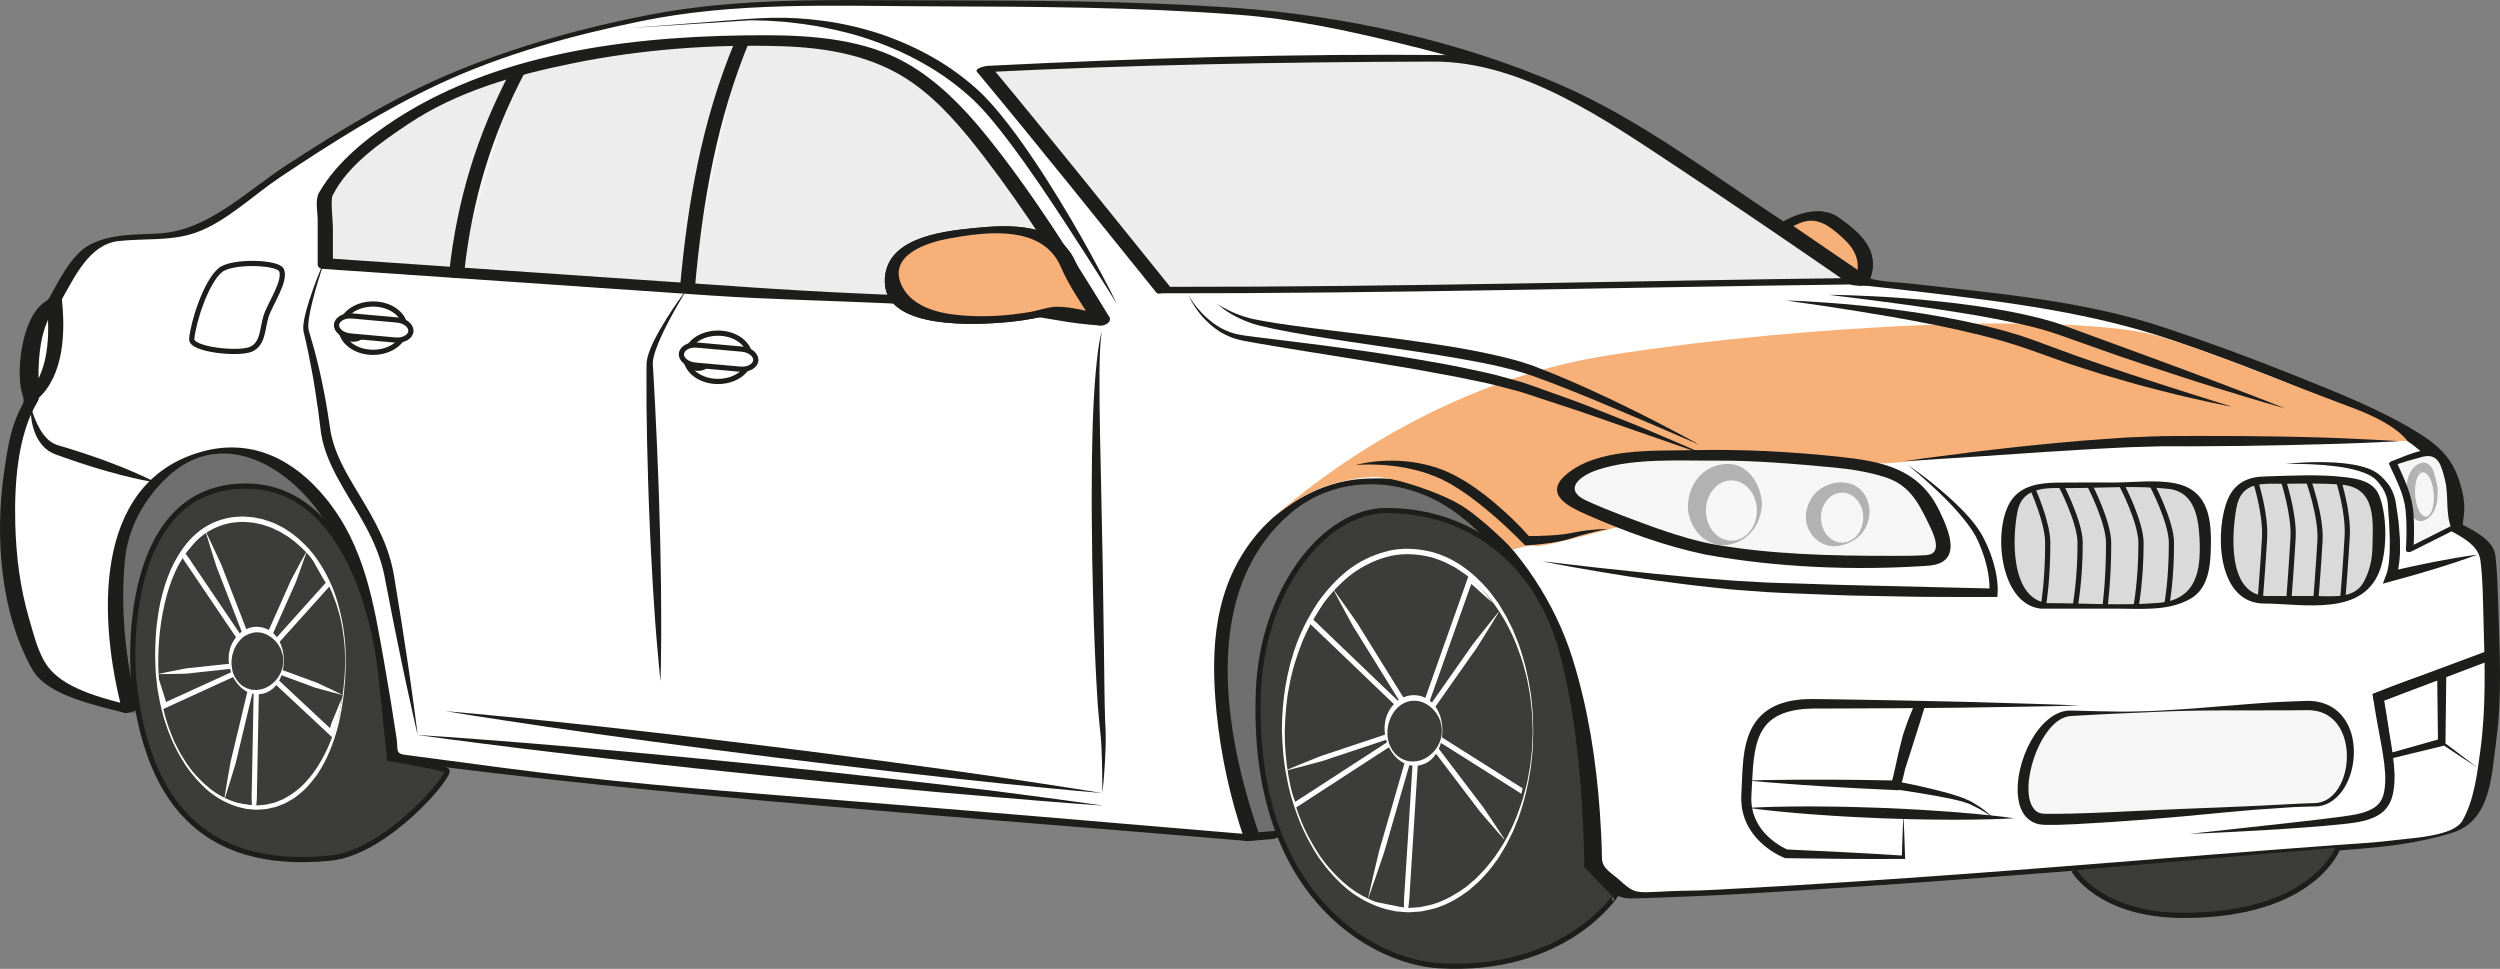 <svg version="1.1"  xmlns="http://www.w3.org/2000/svg" xmlns:xlink="http://www.w3.org/1999/xlink" x="0px" y="0px" width="480.418px"
	 height="186.18px" viewBox="0 0 480.418 186.18" enable-background="new 0 0 480.418 186.18" xml:space="preserve">
<rect x="0" y="0" width="480.418" height="186.18" fill="#808080" stroke="none"/>
<g id="work">
</g>
<g id="car_ready">
	<g>
		<path fill="#706F6F" d="M245.793,160.241l-5.161,0.791c0,0-8.662-23.765-5.6-40.361s10.764-30.663,30.663-30.663
			s42.065,19.566,42.065,37.399s2.668,40.5,2.668,40.5L245.793,160.241z"/>
		<path fill="#706F6F" d="M25.038,136.97c0,0-5.063-23.438,0-35.5S36.644,85.407,44.56,85.407s15.175,8.269,19.75,14.354
			c7,9.312,10.541,46.021,10.541,46.021L25.038,136.97z"/>
		<g>
			<path fill="#FFFFFF" d="M25.011,136.408c0,0-14.416-3.833-17-7.583c-2.582-3.75-7.582-18.168-6.332-33.334s4.5-18.583,4.5-18.583
				l-0.417-1.583c0,0-1.251-3-0.417-6.167s1.334-6.083,2.834-8.833s2.25-2.5,2.25-2.5s1.832-3.251,4.416-6.834
				s3.166-4.999,10.166-5.333c7.001-0.334,11.251-0.416,13.668-2c2.416-1.584,27.333-19.667,45-27.75
				c17.666-8.083,46.582-15.25,64.166-15.25s81.5-0.583,101.334,2.75c19.833,3.333,44.666,9.915,57.221,17.271
				c9.291,5.444,36.279,23.229,36.279,23.229l14.041,10.125c0,0,39.875,4.042,52.209,7.625
				c12.332,3.583,53.333,18.583,59.083,25.583s3.749,14,3.749,14s5.501,2.833,6.168,5c0.666,2.167,1.166,24.667,0.916,30.167
				s-2.166,18.917-4.583,21.5s-14.274,4.054-14.274,4.054l-9.976,0.862c0,0-44.583,3.25-56.417,4.417s-63.938,4.479-69.625,4.479
				c-4.254,0-10.5,0.563-11.5,0.313s-2.625-2.438-2.625-2.438l-3.438-3.125c0,0,0.188-34.813-11.813-52.938
				s-21.125-21.625-32.875-21s-25.625,11.625-26.875,30.125s5.787,38.375,5.787,38.375s-71.912-6.125-95.287-7.875
				s-49.375-5-49.375-5l-20.75-2.75c0,0-3.236-23.058-6.75-36.236c-2.29-8.589-13-22.82-24-22.82s-21.875,10.057-22.125,24.682
				S25.011,136.408,25.011,136.408z"/>
			<g>
				<path fill="#1D1D1B" d="M26.205,135.859c-5.256-1.413-13.133-3.025-16.745-7.423c-2.064-2.512-2.967-6.495-3.86-9.525
					c-1.738-5.896-2.504-12.047-2.665-18.176C2.742,93.397,3.285,83.687,7.23,77.167c0.563-0.934,0.082-1.854-0.313-3.125
					c-0.869-2.795-0.052-5.486,0.627-8.232c0.369-1.495,0.84-2.921,1.389-4.357c0.336-0.875,2.573-2.964,0.552-3.054
					c0.645,0.029,2.011-0.204,2.372-0.835c2.516-4.396,5.327-10.611,10.899-11.237c4.931-0.555,10.151,0.056,14.911-1.638
					c5.765-2.051,11.153-7.294,16.177-10.646c9.836-6.564,19.927-12.968,30.664-17.964c12.175-5.667,25.451-9.286,38.566-11.991
					c18.283-3.771,36.937-2.94,55.5-2.876c19.829,0.068,39.746,0.112,59.528,1.631c10.4,0.799,20.619,2.982,30.742,5.439
					c12.335,2.995,25.097,6.562,36.188,12.886c12.362,7.049,24.793,14.946,36.34,23.272c4.66,3.36,9.32,6.721,13.98,10.082
					c0.738,0.533,2.817,0.338,3.668,0.43c3.642,0.391,7.28,0.805,10.917,1.235c16.304,1.925,32.371,3.95,47.933,9.32
					c12.067,4.164,24.058,8.764,35.615,14.196c8.599,4.043,19.876,10.104,16.848,21.803c-0.049,0.094-0.028,0.169,0.061,0.225
					c2.41,1.27,5.877,2.97,6.258,5.925c0.496,3.841,0.48,7.789,0.598,11.654c0.253,8.338,0.511,16.651-0.615,24.935
					c-0.596,4.378-1.192,9.585-3.457,13.488c-1.712,2.949-9.39,3.268-12.556,3.672c-4.018,0.512-8.098,0.724-12.14,1.021
					c-31.041,2.277-62.038,5.068-93.1,7.046c-8.193,0.521-16.388,1.027-24.586,1.446c-1.959,0.101-3.921,0.22-5.882,0.232
					c-2.429,0.017-4.854,0.143-7.281,0.263c-3.459,0.171-3.989-0.091-6.421-2.301c-1.414-1.285-3.339-2.189-3.364-4.162
					c-0.039-2.962-0.201-5.922-0.41-8.876c-0.703-9.965-2.259-19.934-5.236-29.482c-3.348-10.732-9.944-20.671-18.454-28.019
					c-6.351-5.482-14.221-7.157-22.406-6.52c-7.445,0.581-14.937,4.831-19.703,10.475c-8.322,9.854-9.097,21.96-7.865,34.322
					c0.825,8.279,2.658,16.709,5.41,24.574c0.798-0.321,1.596-0.642,2.394-0.962c-29.519-2.514-59.038-5.034-88.572-7.357
					c-18.718-1.474-37.454-3.056-56.073-5.523c-6.385-0.847-12.771-1.692-19.155-2.539c-1.834-0.243-1.245-1.012-1.579-3.24
					c-0.728-4.867-1.527-9.723-2.384-14.567c-2.013-11.392-3.72-22.304-11.224-31.5c-6.203-7.603-14.439-11.652-24.054-8.873
					c-21.175,6.123-19.472,32.996-14.974,49.938c0.164,0.615,3.063-0.158,2.898-0.777c-2.394-9.014-3.344-19.184-2.454-28.438
					c0.604-6.286,3.882-12.082,8.524-16.244c7.021-6.295,15.405-4.944,22.262,0.347c9.631,7.43,12.576,18.146,14.834,29.44
					c1.634,8.173,2.98,16.418,4.145,24.671c0.054,0.098,0.139,0.151,0.255,0.16c55.012,7.29,110.385,10.941,165.662,15.649
					c0.326,0.027,2.605-0.355,2.394-0.962c-6.767-19.335-11.607-46.919,5.83-61.939c8.947-7.707,21.808-7.15,31.176-0.658
					c9.725,6.738,16.572,18.264,20.216,29.318c3.124,9.478,4.481,19.564,5.237,29.482c0.215,2.822,0.345,5.651,0.403,8.48
					c0.045,2.212,1.094,2.536,2.853,4.135c2.115,1.923,2.817,3.253,5.851,3.187c3.812-0.084,7.629-0.27,11.44-0.41
					c6.691-0.248,13.379-0.687,20.063-1.092c32.396-1.963,64.713-4.84,97.078-7.235c9.726-0.721,19.676-0.961,29.047-3.897
					c7.438-2.33,7.517-11.104,8.424-17.778c1.116-8.209,0.664-16.594,0.414-24.848c-0.106-3.502-0.196-7.025-0.563-10.512
					c-0.317-3.018-3.894-4.746-6.268-6.04c-0.071-0.039,0.232-2.124,0.249-2.343c0.181-2.492-0.473-4.906-1.346-7.209
					c-1.349-3.556-3.882-5.834-6.964-7.79c-7.434-4.718-15.925-7.99-24.056-11.272c-8.366-3.377-16.848-6.494-25.409-9.34
					c-15.477-5.145-32.148-6.515-48.274-8.356c-4.565-0.521-8.363-0.234-11.901-2.785c-4.205-3.033-8.334-6.215-12.667-9.063
					c-13.86-9.111-27.735-19.721-42.995-26.356c-19.486-8.473-41.623-13.364-62.803-14.835c-20.021-1.391-40.164-1.382-60.223-1.432
					c-17.392-0.043-34.604-0.549-51.771,2.715c-12.718,2.419-25.439,5.964-37.424,10.887C76.107,18.418,65.391,25.008,54.915,31.83
					c-7.539,4.909-14.892,12.406-24.138,13.015c-4.618,0.305-9.421-0.015-13.61,2.237c-3.658,1.967-6.222,7.609-8.166,11.005
					c0.791-0.278,1.582-0.557,2.372-0.835C4.572,56.95,2.825,70.979,4.224,75.477c0.617,1.985,0.318,1.708-0.566,3.575
					c-1.711,3.609-2.311,7.762-2.875,11.675c-1.769,12.243-0.779,26.945,5.445,37.963c2.838,5.024,12.417,6.875,17.589,8.268
					C24.47,137.132,27.007,136.075,26.205,135.859z"/>
			</g>
		</g>
		<g>
			<path fill="#1D1D1B" d="M214.646,58.421c0,0-0.987-1.576-2.716-4.333c-0.871-1.372-1.93-3.039-3.144-4.95
				c-1.229-1.9-2.614-4.043-4.126-6.382c-3.051-4.652-6.636-10.072-10.803-15.598c-2.091-2.744-4.31-5.572-6.875-8.019
				c-2.636-2.449-5.533-4.616-8.703-6.462c-3.146-1.852-6.474-3.41-9.87-4.628c-3.384-1.26-6.846-2.136-10.232-2.796
				c-0.844-0.184-1.689-0.317-2.53-0.437c-0.84-0.125-1.67-0.267-2.499-0.346c-0.828-0.094-1.648-0.187-2.458-0.278
				c-0.813-0.056-1.618-0.11-2.411-0.164c-0.794-0.07-1.579-0.067-2.353-0.088c-0.772,0.002-1.54-0.077-2.284-0.011
				c-1.499,0.097-2.948,0.191-4.339,0.281c-11.125,0.719-18.542,1.199-18.542,1.199s7.412-0.572,18.529-1.431
				c2.776-0.21,5.788-0.491,9-0.552c3.21-0.093,6.606,0.123,10.091,0.6c3.485,0.473,7.052,1.283,10.58,2.43
				c3.516,1.179,6.998,2.682,10.284,4.56c3.268,1.871,6.39,4.143,9.108,6.68c2.71,2.633,4.934,5.512,7.031,8.327
				c4.12,5.683,7.552,11.232,10.389,16.044c1.403,2.416,2.689,4.628,3.767,6.625c1.074,1.998,2.01,3.739,2.781,5.173
				c0.766,1.436,1.341,2.579,1.729,3.36C214.438,58.004,214.646,58.421,214.646,58.421z"/>
		</g>
		<path fill="#F7B078" d="M311.72,101.032c0,0-15.459,4.266-16.625,3.899c-1.167-0.366-4.334,0.679-4.334,0.679
			s-5.846-5.995-10.006-8.519s-13.307-5.602-16.973-5.435s-9.01,1.148-13.875,4.063s-8.149,6.465-8.149,6.465
			s27.062-27.545,67.212-33.886c38.811-6.129,90.719-8.339,106.5-3.517c9.834,3.004,22.237,8.215,36.691,13.62
			c8.656,3.236,10.432,6.325,10.432,6.325s-9.941,0.123-14.498-0.002c-17.303-0.476-42.886,0.733-68.365,2.535
			c-7.197,0.509-12.799,1.576-17.26,1.758c-11.315,0.463-16.007-0.55-26.072,0.288C324.533,90.294,311.72,101.032,311.72,101.032z"
			/>
		<g>
			<path fill="#1D1D1B" d="M132.093,55.43c0,0-0.642,1.027-1.688,2.865c-0.531,0.913-1.165,2.029-1.85,3.328
				c-0.682,1.299-1.426,2.781-2.094,4.438c-0.332,0.827-0.656,1.697-0.863,2.597c-0.098,0.449-0.168,0.898-0.148,1.323
				c0.031,0.504,0.063,1.016,0.096,1.535c0.112,2.076,0.23,4.265,0.353,6.529c0.214,4.53,0.456,9.353,0.621,14.181
				c0.104,2.414,0.152,4.828,0.227,7.205c0.081,2.378,0.135,4.719,0.175,6.985c0.102,4.531,0.137,8.764,0.137,12.392
				c0.033,3.626-0.047,6.653-0.055,8.771c-0.025,2.118-0.074,3.33-0.074,3.33s-0.143-1.203-0.331-3.313
				c-0.172-2.11-0.484-5.123-0.732-8.744c-0.258-3.619-0.523-7.844-0.744-12.372c-0.121-2.264-0.234-4.604-0.322-6.981
				c-0.088-2.38-0.2-4.798-0.257-7.217c-0.148-4.837-0.266-9.677-0.305-14.21c-0.002-2.266-0.004-4.457-0.006-6.535
				c0.004-0.519,0.008-1.032,0.013-1.536c0.009-0.587,0.126-1.123,0.263-1.62c0.29-0.992,0.667-1.882,1.07-2.712
				c0.813-1.654,1.673-3.089,2.455-4.346c0.784-1.255,1.501-2.326,2.1-3.2C131.351,56.386,132.093,55.43,132.093,55.43z"/>
		</g>
		<g>
			<path fill="#1D1D1B" d="M211.845,63.657c-0.02-0.01-0.149,0.317-0.233,0.961c-0.096,0.642-0.153,1.594-0.22,2.804
				c-0.135,2.421-0.12,5.889-0.094,10.048c0.038,4.16,0.154,9.01,0.264,14.213c0.107,5.203,0.221,10.753,0.335,16.303
				c0.081,5.551,0.163,11.102,0.24,16.305c0.031,2.602,0.063,5.116,0.092,7.501c0.04,2.379,0.057,4.647,0.139,6.692
				c0.136,2.067,0.156,4.032,0.066,5.726c-0.059,1.699-0.157,3.174-0.241,4.389c-0.076,1.215-0.185,2.166-0.245,2.815
				c-0.066,0.648-0.103,0.994-0.103,0.994s-0.016-1.39-0.042-3.821c-0.015-1.214-0.036-2.689-0.115-4.374
				c-0.054-1.692-0.224-3.544-0.466-5.626c-0.215-2.11-0.358-4.353-0.486-6.743c-0.135-2.386-0.268-4.901-0.36-7.505
				c-0.097-2.604-0.218-5.294-0.278-8.028c-0.065-2.733-0.132-5.512-0.199-8.289c-0.031-2.778-0.063-5.557-0.093-8.291
				c-0.031-2.735-0.009-5.428,0.001-8.033c0.002-2.606,0.054-5.123,0.107-7.517c0.047-2.397,0.131-4.641,0.242-6.734
				c0.199-4.17,0.544-7.64,0.851-10.059c0.151-1.21,0.342-2.154,0.499-2.789C211.66,63.959,211.827,63.645,211.845,63.657z"/>
		</g>
		<g>
			<path fill="#1D1D1B" d="M62.512,49.657c0,0-0.489,1.417-1.25,3.921c-0.386,1.25-0.839,2.773-1.274,4.534
				c-0.215,0.881-0.424,1.823-0.583,2.814c-0.128,0.998-0.311,2.033,0.044,2.972c0.647,2.154,1.314,4.517,1.886,7.038
				c0.589,2.52,1.114,5.199,1.575,7.982c0.215,1.386,0.434,2.794,0.654,4.219c0.253,1.306,0.682,2.672,1.203,3.982
				c1.062,2.639,2.583,5.174,4.13,7.729c1.539,2.561,3.098,5.171,4.349,7.919c1.27,2.726,2.151,5.655,2.569,8.481
				c0.929,5.535,1.734,10.712,2.397,15.154c0.685,4.438,1.149,8.156,1.523,10.749c0.355,2.598,0.526,4.087,0.526,4.087
				s-0.355-1.457-0.921-4.017c-0.546-2.563-1.397-6.212-2.291-10.613c-0.916-4.397-1.952-9.533-2.997-15.048
				c-0.469-2.718-1.352-5.367-2.568-7.982c-1.207-2.614-2.754-5.138-4.298-7.704c-1.529-2.572-3.09-5.201-4.212-8.045
				c-0.562-1.428-0.989-2.871-1.246-4.41c-0.216-1.477-0.366-2.847-0.549-4.243c-0.406-2.76-0.771-5.435-1.258-7.947
				c-0.474-2.516-0.949-4.883-1.478-7.062l-0.097-0.413c-0.031-0.169-0.065-0.339-0.066-0.492c-0.021-0.316,0.001-0.605,0.027-0.889
				c0.059-0.565,0.16-1.094,0.271-1.604c0.231-1.017,0.506-1.957,0.78-2.833c0.555-1.75,1.107-3.245,1.574-4.472
				C61.892,51.021,62.512,49.657,62.512,49.657z"/>
		</g>
		<g>
			<g>
				<path fill="#1D1D1B" d="M8.979,58.213c0.629,5.658,0.572,13.775-4.11,17.899c0.874-0.035,1.749-0.07,2.623-0.105
					c-0.28-6.091-0.206-13.839,4.11-17.899c1.256-1.182-1.603-1.265-2.348-0.564c-5.086,4.786-4.961,12.711-4.661,19.239
					c0.049,1.064,2.267,0.209,2.623-0.105c5.132-4.52,5.354-12.998,4.661-19.24C11.761,56.383,8.85,57.045,8.979,58.213z"/>
			</g>
		</g>
		<g>
			<path fill="#1D1D1B" d="M212.067,154.824c0,0-2.07-0.15-5.695-0.415c-3.617-0.301-8.795-0.674-14.99-1.224
				c-6.195-0.513-13.412-1.144-21.134-1.867c-3.86-0.369-7.849-0.75-11.901-1.137c-4.049-0.405-8.163-0.816-12.277-1.228
				c-4.117-0.432-8.235-0.864-12.289-1.289c-4.052-0.442-8.04-0.878-11.898-1.3c-7.717-0.857-14.915-1.699-21.081-2.459
				c-6.168-0.739-11.299-1.444-14.895-1.896c-3.592-0.489-5.645-0.77-5.645-0.77s2.067,0.139,5.684,0.383
				c3.613,0.281,8.781,0.623,14.972,1.141c6.192,0.502,13.412,1.131,21.144,1.85c3.864,0.367,7.858,0.746,11.916,1.131
				c4.057,0.403,8.177,0.813,12.298,1.222c4.124,0.436,8.248,0.871,12.309,1.301c4.057,0.447,8.049,0.887,11.912,1.313
				c7.724,0.867,14.925,1.713,21.085,2.48c6.156,0.771,11.271,1.499,14.859,1.969C210.021,154.534,212.067,154.824,212.067,154.824z
				"/>
		</g>
		<g>
			<path fill="#1D1D1B" d="M211.845,152.407c0,0-1.981-0.176-5.449-0.484c-3.462-0.346-8.416-0.783-14.348-1.409
				c-5.935-0.61-12.852-1.366-20.258-2.219c-3.702-0.434-7.528-0.881-11.415-1.337c-3.886-0.473-7.832-0.953-11.779-1.434
				c-3.943-0.504-7.888-1.008-11.77-1.503c-3.88-0.513-7.699-1.019-11.395-1.507c-7.389-0.992-14.279-1.96-20.182-2.827
				c-5.904-0.849-10.813-1.645-14.255-2.16c-3.437-0.554-5.4-0.87-5.4-0.87s1.981,0.176,5.449,0.483
				c3.463,0.346,8.417,0.78,14.349,1.408c5.934,0.609,12.852,1.364,20.258,2.218c3.702,0.435,7.527,0.883,11.415,1.339
				c3.885,0.474,7.831,0.954,11.778,1.435c3.943,0.504,7.888,1.008,11.77,1.504c3.88,0.514,7.698,1.02,11.394,1.509
				c7.389,0.993,14.28,1.96,20.182,2.826c5.904,0.851,10.813,1.644,14.256,2.159C209.881,152.091,211.845,152.407,211.845,152.407z"
				/>
		</g>
		<g>
			<path fill="#1D1D1B" d="M5.921,78.157c0,0,0.122,0.465,0.392,1.242c0.272,0.773,0.679,1.878,1.354,3.049
				c0.328,0.588,0.755,1.172,1.246,1.705c0.489,0.543,1.104,0.967,1.773,1.242c0.295,0.152,0.76,0.248,1.194,0.385
				c0.438,0.124,0.881,0.253,1.321,0.396c0.886,0.28,1.784,0.564,2.684,0.85c0.892,0.305,1.783,0.611,2.661,0.912
				c0.881,0.291,1.729,0.633,2.56,0.935c1.656,0.62,3.188,1.237,4.489,1.803c2.608,1.11,4.289,2.021,4.289,2.02
				s-1.9-0.272-4.663-0.934c-1.386-0.321-2.987-0.735-4.688-1.224c-0.848-0.253-1.734-0.482-2.616-0.773
				c-0.885-0.279-1.783-0.564-2.683-0.85c-0.892-0.306-1.783-0.612-2.66-0.914c-0.44-0.146-0.872-0.305-1.298-0.466
				c-0.421-0.17-0.841-0.276-1.328-0.546c-0.939-0.453-1.67-1.162-2.183-1.89c-0.533-0.72-0.892-1.47-1.137-2.172
				c-0.518-1.399-0.644-2.615-0.703-3.452C5.875,78.635,5.921,78.157,5.921,78.157z"/>
		</g>
		<path fill="none" stroke="#1D1D1B" stroke-miterlimit="10" d="M36.845,65.157c-0.156,2.035,9,3,11.383,1.953
			s2.151-3.96,2.901-6.335s3.862-6.789,2.966-8.868c-0.666-1.545-9.476-1.859-11.75,0C39.567,54.178,37.087,62.007,36.845,65.157z"
			/>
		<ellipse fill="none" stroke="#1D1D1B" stroke-miterlimit="10" cx="71.694" cy="63.063" rx="6.15" ry="4.643"/>
		<g>
			<path fill="#1D1D1B" d="M69.603,64.198c-0.057,0.627-0.993,1.06-2.081,0.961s-1.932-0.692-1.875-1.319s0.993-1.06,2.081-0.961
				S69.659,63.571,69.603,64.198z"/>
			<path fill="none" stroke="#1D1D1B" stroke-miterlimit="10" d="M69.603,64.198c-0.057,0.627-0.993,1.06-2.081,0.961
				s-1.932-0.692-1.875-1.319s0.993-1.06,2.081-0.961S69.659,63.571,69.603,64.198z"/>
		</g>
		<g>
			<path fill="#FFFFFF" d="M78.958,63.673c-0.096,1.06-1.444,1.812-2.997,1.671l-8.64-0.779c-1.553-0.14-2.745-1.122-2.65-2.181
				c0.096-1.06,1.444-1.812,2.997-1.671l8.64,0.779C77.86,61.632,79.053,62.614,78.958,63.673z"/>
			<path fill="none" stroke="#1D1D1B" stroke-miterlimit="10" d="M78.958,63.673c-0.096,1.06-1.444,1.812-2.997,1.671l-8.64-0.779
				c-1.553-0.14-2.745-1.122-2.65-2.181c0.096-1.06,1.444-1.812,2.997-1.671l8.64,0.779C77.86,61.632,79.053,62.614,78.958,63.673z"
				/>
		</g>
		<ellipse fill="none" stroke="#1D1D1B" stroke-miterlimit="10" cx="137.972" cy="68.662" rx="6.15" ry="4.643"/>
		<g>
			<path fill="#1D1D1B" d="M135.88,69.796c-0.057,0.627-0.993,1.06-2.081,0.961s-1.932-0.692-1.875-1.319s0.993-1.06,2.081-0.961
				S135.937,69.169,135.88,69.796z"/>
			<path fill="none" stroke="#1D1D1B" stroke-miterlimit="10" d="M135.88,69.796c-0.057,0.627-0.993,1.06-2.081,0.961
				s-1.932-0.692-1.875-1.319s0.993-1.06,2.081-0.961S135.937,69.169,135.88,69.796z"/>
		</g>
		<g>
			<path fill="#FFFFFF" d="M145.233,69.272c-0.095,1.06-1.443,1.812-2.996,1.671l-8.64-0.779c-1.553-0.14-2.745-1.122-2.649-2.181
				s1.444-1.812,2.997-1.671l8.639,0.779C144.137,67.231,145.329,68.212,145.233,69.272z"/>
			<path fill="none" stroke="#1D1D1B" stroke-miterlimit="10" d="M145.233,69.272c-0.095,1.06-1.443,1.812-2.996,1.671l-8.64-0.779
				c-1.553-0.14-2.745-1.122-2.649-2.181s1.444-1.812,2.997-1.671l8.639,0.779C144.137,67.231,145.329,68.212,145.233,69.272z"/>
		</g>
		<g>
			<path fill="#F6F6F6" d="M328.22,105.532c-6.989-1.346-24.375-7.875-26.75-9.75s0.5-6,8.375-7.125s22.328-1.59,31.375-0.75
				c9.703,0.9,24.375,0.625,28.25,7.375s5.496,11.533,2.75,12.188C368.282,108.407,338.978,107.603,328.22,105.532z"/>
			<g>
				<path fill="#1D1D1B" d="M328.727,104.498c-5.839-1.213-11.53-3.363-17.091-5.476c-2.282-0.867-4.541-1.795-6.762-2.808
					c-4.449-2.028-1.626-4.674,2.162-5.937c6.828-2.275,15.508-1.717,22.611-1.762c7.572-0.048,15.204,0.619,22.741,1.322
					c3.295,0.308,6.557,0.829,9.72,1.813c4.596,1.43,6.345,4.536,8.363,8.678c0.992,2.038,3.089,6.114-0.31,6.35
					c-2.165,0.149-4.345,0.138-6.513,0.139C352.105,106.823,340.109,106.581,328.727,104.498c-1.401-0.256-2.949,1.714-1.014,2.068
					c13.705,2.507,28.848,3.115,42.752,2.151c6.618-0.459,4.315-6.268,2.193-10.623c-3.914-8.035-10.892-9.434-19.256-10.323
					c-9.341-0.994-18.785-1.477-28.175-1.265c-7.48,0.168-18.326-0.49-24.37,4.789c-4.294,3.752,0.802,6.18,3.971,7.572
					c7.289,3.204,15.076,6.076,22.885,7.698C329.113,106.856,330.65,104.897,328.727,104.498z"/>
			</g>
		</g>
		<g>
			<ellipse fill="#B2B2B2" cx="331.484" cy="96.957" rx="5.642" ry="6.675"/>
			<g>
				<path fill="#B2B2B2" d="M335.653,97.05c-0.12,2.472-1.324,5.632-4.341,5.426c-2.652-0.181-3.889-3.395-3.997-5.611
					c-0.121-2.484,1.516-5.619,4.341-5.426C334.309,91.619,335.545,94.833,335.653,97.05c0.078,1.592,3.013,1.197,2.945-0.186
					c-0.184-3.765-2.673-8.003-7.003-7.707c-4.293,0.293-7.022,3.725-7.226,7.893c-0.185,3.787,2.938,7.984,7.003,7.707
					c4.293-0.293,7.022-3.725,7.226-7.893C338.676,95.281,335.722,95.65,335.653,97.05z"/>
			</g>
		</g>
		<g>
			<ellipse fill="#B2B2B2" cx="353.157" cy="98.736" rx="4.678" ry="5.534"/>
			<g>
				<path fill="#B2B2B2" d="M356.386,99.125c-0.094,1.933-1.132,5.075-3.632,4.202c-1.983-0.693-2.734-3.114-2.825-4.979
					c-0.097-1.969,1.284-5.022,3.632-4.202C355.544,94.839,356.295,97.26,356.386,99.125c0.034,0.696,2.944,0.165,2.898-0.777
					c-0.41-8.407-11.881-6.866-12.254,0.777c-0.166,3.413,3.01,6.466,6.434,5.758c3.435-0.71,5.645-2.942,5.82-6.535
					C359.314,97.728,356.434,98.148,356.386,99.125z"/>
			</g>
		</g>
		<ellipse fill="#F6F6F6" cx="332.72" cy="98.111" rx="4.896" ry="5.793"/>
		<ellipse fill="#F6F6F6" cx="353.991" cy="99.468" rx="4.059" ry="4.803"/>
		<g>
			<path fill="#1D1D1B" d="M228.345,56.657c0,0,0.19,0.37,0.621,1.015c0.432,0.643,1.11,1.56,2.103,2.597
				c0.995,1.027,2.338,2.168,4.097,3.051c0.893,0.403,1.861,0.8,2.938,0.979c1.045,0.215,2.283,0.323,3.499,0.501
				c2.464,0.304,5.134,0.633,7.957,0.981c2.827,0.358,5.812,0.715,8.891,1.16c3.08,0.424,6.267,0.859,9.492,1.388
				c3.231,0.484,6.502,1.081,9.775,1.659c1.638,0.278,3.265,0.643,4.887,0.992c1.621,0.365,3.242,0.663,4.838,1.077
				c1.592,0.439,3.17,0.876,4.729,1.307c1.579,0.473,3.016,1.047,4.495,1.554c2.928,1.047,5.762,2.032,8.423,3.069
				c2.653,1.054,5.163,2.051,7.479,2.971c2.32,0.906,4.417,1.807,6.273,2.605c1.859,0.795,3.479,1.487,4.814,2.058
				c1.336,0.565,2.368,1.054,3.08,1.367c0.709,0.319,1.087,0.489,1.087,0.489s-6.262-2.178-15.655-5.443
				c-2.343-0.816-4.881-1.7-7.564-2.635c-2.683-0.938-5.563-1.814-8.503-2.814c-1.47-0.468-2.986-1.031-4.479-1.442
				c-1.529-0.399-3.076-0.803-4.636-1.21c-1.564-0.395-3.185-0.68-4.786-1.029c-1.607-0.335-3.219-0.681-4.851-0.951
				c-3.251-0.597-6.497-1.213-9.717-1.719c-1.606-0.271-3.2-0.54-4.774-0.805c-1.577-0.253-3.135-0.503-4.668-0.75
				c-6.125-0.995-11.865-1.883-16.771-2.75c-0.612-0.111-1.211-0.22-1.796-0.327c-0.579-0.107-1.162-0.194-1.735-0.37
				c-1.149-0.275-2.16-0.769-3.072-1.259c-1.794-1.059-3.091-2.33-4.035-3.446c-0.951-1.119-1.525-2.122-1.906-2.8
				C228.501,57.042,228.345,56.657,228.345,56.657z"/>
		</g>
		<g>
			<path fill="#1D1D1B" d="M233.97,58.421c0,0,1.244,0.915,3.687,1.909c1.221,0.488,2.753,0.958,4.542,1.249
				c1.831,0.35,3.861,0.675,6.12,0.97c4.504,0.628,9.79,1.217,15.448,1.937c2.83,0.35,5.756,0.724,8.725,1.16
				c2.968,0.438,5.986,0.872,8.992,1.427c3.007,0.548,6.008,1.158,8.941,1.938c1.477,0.362,2.899,0.843,4.344,1.342
				c1.365,0.539,2.713,1.07,4.039,1.594c2.641,1.093,5.199,2.208,7.568,3.311c2.384,1.086,4.617,2.154,6.664,3.169
				c4.109,1.996,7.461,3.802,9.824,5.028c2.352,1.253,3.676,2.005,3.676,2.005s-1.397-0.603-3.843-1.657
				c-2.437-1.072-5.938-2.555-10.132-4.34c-2.1-0.881-4.375-1.836-6.781-2.846c-2.408-1.015-4.953-1.986-7.598-3.031
				c-1.338-0.492-2.697-0.993-4.074-1.5c-1.339-0.426-2.742-0.864-4.175-1.212c-2.858-0.737-5.826-1.32-8.806-1.84
				c-5.957-1.079-11.974-1.908-17.609-2.755c-2.819-0.416-5.549-0.801-8.133-1.216c-2.584-0.413-5.029-0.791-7.28-1.215
				c-2.248-0.408-4.33-0.85-6.119-1.286c-1.841-0.47-3.356-1.14-4.551-1.761c-1.196-0.622-2.067-1.226-2.631-1.67
				C234.241,58.689,233.97,58.421,233.97,58.421z"/>
		</g>
		<g>
			<path fill="#1D1D1B" d="M365.778,88.646c0,0,1.478-0.213,4.064-0.586c2.591-0.333,6.293-0.809,10.735-1.379
				c4.448-0.523,9.642-1.1,15.22-1.607c2.789-0.262,5.671-0.516,8.61-0.705c1.469-0.103,2.949-0.206,4.435-0.311
				c1.493-0.058,2.992-0.115,4.492-0.174c1.5-0.07,3.008-0.094,4.486-0.093c1.486-0.006,2.967-0.013,4.435-0.019
				c2.938,0.01,5.828,0.02,8.625,0.027c2.798,0.035,5.502,0.069,8.065,0.102c2.565,0.063,4.988,0.084,7.229,0.172
				c2.238,0.088,4.29,0.139,6.109,0.24c1.818,0.088,3.403,0.166,4.709,0.229c1.305,0.058,2.33,0.125,3.029,0.172
				c0.699,0.045,1.072,0.068,1.072,0.068s-0.373,0.021-1.072,0.061c-0.7,0.04-1.726,0.1-3.031,0.146
				c-1.305,0.053-2.89,0.117-4.708,0.191c-1.817,0.086-3.868,0.121-6.104,0.191c-4.474,0.121-9.696,0.248-15.29,0.321
				c-2.797,0.021-5.688,0.044-8.624,0.067c-2.929,0.047-5.94-0.074-8.885,0.059c-1.483,0.043-2.966,0.086-4.443,0.129
				c-1.48,0.074-2.955,0.148-4.418,0.222c-2.928,0.125-5.807,0.348-8.597,0.502c-2.79,0.151-5.485,0.362-8.043,0.526
				c-2.558,0.172-4.976,0.335-7.208,0.484C371.735,88.261,365.778,88.646,365.778,88.646z"/>
		</g>
		<g>
			<path fill="#DADADA" d="M434.979,115.251c0,0-6.857-0.239-6.857-10.664c0-11.753,3.014-12.333,8.139-12.333
				c19.238,0,20.771-1.222,20.771,11.498c0,7.75-2.834,11.499-8.334,11.499S434.979,115.251,434.979,115.251z"/>
			<g>
				<path fill="#1D1D1B" d="M435.376,114.537c-7.403-0.463-6.475-12.139-5.608-16.941c0.935-5.183,5-4.618,9.225-4.637
					c3.686-0.016,7.392-0.14,11.068,0.189c6.603,0.59,5.971,7.008,5.839,12.206c-0.058,2.311-0.6,4.562-1.729,6.579
					c-1.815,3.241-6.091,2.604-9.184,2.604C441.783,114.537,438.58,114.537,435.376,114.537c-0.94,0-2.264,1.428-0.793,1.428
					c8.045,0,19.876,2.808,22.942-6.968c1.182-3.767,1.206-10.092-0.363-13.869c-1.051-2.529-3.879-3.109-6.309-3.408
					c-5.195-0.637-10.73-0.311-15.947-0.148c-3.085,0.096-5.483,1.374-6.742,4.247c-2.524,5.756-2.307,19.602,6.419,20.146
					C435.541,116.025,436.851,114.629,435.376,114.537z"/>
			</g>
		</g>
		<g>
			<path fill="#1D1D1B" d="M260.511,89.365c0.762-0.204,1.539-0.371,2.322-0.491c0.784-0.114,1.574-0.225,2.368-0.269
				c1.588-0.117,3.189-0.106,4.788,0.032c0.799,0.076,1.6,0.164,2.391,0.316c0.794,0.138,1.582,0.32,2.364,0.528
				c0.781,0.214,1.56,0.446,2.314,0.754l0.598,0.228l0.537,0.244c0.358,0.169,0.713,0.313,1.076,0.502
				c0.728,0.386,1.469,0.768,2.145,1.192c0.696,0.411,1.352,0.874,2.018,1.323c1.305,0.932,2.592,1.886,3.801,2.925
				c2.434,2.07,4.716,4.263,6.847,6.663l-0.665-0.288c1.274-0.01,2.584-0.022,3.871-0.096c0.649-0.02,1.286-0.1,1.934-0.13
				c0.633-0.08,1.288-0.108,1.908-0.233l0.957-0.163l0.968-0.186c0.651-0.109,1.316-0.226,1.971-0.3
				c1.313-0.16,2.63-0.26,3.947-0.282c-1.29,0.262-2.569,0.555-3.832,0.887c-0.638,0.156-1.251,0.336-1.877,0.52l-0.939,0.298
				l-0.959,0.283c-1.301,0.367-2.616,0.615-3.938,0.784c-1.323,0.183-2.634,0.318-3.981,0.376l-0.374,0.017l-0.292-0.305
				c-1.058-1.105-2.208-2.176-3.334-3.24c-1.132-1.065-2.298-2.092-3.491-3.08c-1.185-0.999-2.399-1.956-3.646-2.862
				c-1.252-0.888-2.551-1.738-3.835-2.473c-0.326-0.188-0.695-0.358-1.041-0.538l-0.525-0.266l-0.498-0.209
				c-0.694-0.308-1.402-0.585-2.124-0.834c-0.722-0.245-1.456-0.469-2.2-0.65c-0.744-0.188-1.496-0.353-2.255-0.495
				c-0.76-0.129-1.524-0.253-2.296-0.327c-0.77-0.098-1.545-0.163-2.323-0.197C263.652,89.247,262.083,89.234,260.511,89.365z"/>
		</g>
		<g>
			<path fill="#1D1D1B" d="M476.095,106.574c-2.695,1.013-5.425,1.887-8.161,2.737l-4.119,1.215l-4.136,1.146l-1.774,0.49
				l0.709-1.897c0.049-0.131,0.185-0.551,0.243-0.881c0.093-0.338,0.123-0.724,0.178-1.09c0.127-0.731,0.099-1.521,0.18-2.275
				l0.025-2.326l-0.091-2.345c-0.005-0.782-0.083-1.566-0.144-2.352c-0.067-0.766-0.108-1.614-0.152-2.318
				c-0.109-0.849-0.275-1.397-0.585-2.09c-0.302-0.653-0.712-1.271-1.202-1.847c-0.119-0.146-0.252-0.283-0.378-0.426
				c-0.079-0.097-0.274-0.258-0.406-0.384c-0.258-0.198-0.551-0.397-0.882-0.578c-0.653-0.354-1.374-0.624-2.113-0.849
				c-1.481-0.449-3.038-0.723-4.604-0.916c-3.136-0.376-6.321-0.488-9.504-0.432c3.168-0.335,6.366-0.459,9.569-0.268
				c1.602,0.105,3.206,0.291,4.798,0.674c0.795,0.192,1.584,0.453,2.351,0.82c0.376,0.184,0.758,0.408,1.138,0.688
				c0.163,0.141,0.282,0.225,0.481,0.412c0.149,0.145,0.304,0.282,0.449,0.434c0.587,0.595,1.14,1.264,1.547,2.036
				c0.406,0.729,0.724,1.714,0.846,2.44c0.141,0.877,0.263,1.61,0.369,2.427c0.108,0.797,0.233,1.592,0.286,2.4
				c0.074,0.806,0.129,1.611,0.171,2.421l0.02,2.447c-0.063,0.828-0.077,1.64-0.225,2.479c-0.07,0.418-0.11,0.828-0.233,1.26
				c-0.11,0.445-0.182,0.798-0.468,1.391l-1.064-1.407l4.188-0.938l4.206-0.868C470.421,107.466,473.24,106.95,476.095,106.574z"/>
		</g>
		<path fill="#3C3C3B" stroke="#1D1D1B" stroke-miterlimit="10" d="M25.726,130.907c-0.649-6.022-1.33-37.5,21.5-37.5
			c20.156,0,25.168,28.167,26,36.5c0.834,8.333,1.625,15.875,1.625,15.875s9.875,1.625,11,2.25s-11.422,15.792-22.375,16.875
			C38.198,167.407,28.101,152.907,25.726,130.907z"/>
		<g>
			<defs>
				<path id="SVGID_1_" d="M66.233,126.777c0,15.803-6.719,28.418-17.137,28.418s-19.151-12.615-19.151-28.418
					c0-15.804,6.048-27.016,16.466-27.016S66.233,110.974,66.233,126.777z"/>
			</defs>
			<clipPath id="SVGID_2_">
				<use xlink:href="#SVGID_1_"  overflow="visible"/>
			</clipPath>
			<g clip-path="url(#SVGID_2_)">
				<g>
					<polygon fill="#3C3C3B" points="39.418,101.885 49.352,127.479 35.063,106.338 					"/>
					<path fill="#FFFFFF" d="M39.418,101.885c1.01,2.063,1.949,4.152,2.924,6.228c0.257,0.515,0.453,1.052,0.647,1.59l0.62,1.6
						l1.241,3.199l4.967,12.798l1.608,4.143l-2.488-3.682l-7.145-10.571l-3.571-5.285l-1.786-2.643l-0.902-1.315
						c-0.295-0.442-0.547-0.914-0.821-1.37l-0.192-0.319l0.24-0.215C36.311,104.653,37.845,103.25,39.418,101.885z M39.418,101.885
						c-1.33,1.604-2.698,3.169-4.051,4.75l0.048-0.534c0.321,0.425,0.664,0.834,0.965,1.272l0.884,1.327l1.786,2.644l3.572,5.285
						l7.144,10.57l-0.88,0.461l-4.967-12.797l-1.242-3.199l-0.622-1.6c-0.219-0.528-0.437-1.058-0.594-1.61
						C40.78,106.265,40.063,104.089,39.418,101.885z"/>
				</g>
				<g>
					<polygon fill="#3C3C3B" points="30.224,129.55 49.352,127.479 31.56,135.61 					"/>
					<path fill="#FFFFFF" d="M30.224,129.55c1.574-0.352,3.156-0.637,4.735-0.952c0.395-0.073,0.788-0.168,1.187-0.204
						c0.4-0.032,0.799-0.071,1.197-0.117l2.391-0.259l9.564-1.035l3.072-0.333l-2.811,1.285L40.663,132l-4.447,2.032
						c-1.481,0.681-2.969,1.349-4.445,2.039l-0.542,0.254l-0.164-0.605c-0.136-0.5-0.169-1.022-0.247-1.535l-0.205-1.543
						C30.472,131.613,30.339,130.583,30.224,129.55z M30.224,129.55c0.33,0.986,0.643,1.977,0.947,2.969l0.463,1.486
						c0.145,0.498,0.334,0.986,0.421,1.496l-0.706-0.352c1.489-0.665,2.967-1.352,4.451-2.026l4.448-2.033l8.896-4.065l0.262,0.952
						l-9.563,1.035l-2.392,0.259c-0.398,0.04-0.797,0.088-1.194,0.142c-0.397,0.051-0.802,0.042-1.203,0.055
						C33.443,129.497,31.837,129.556,30.224,129.55z"/>
				</g>
				<g>
					<polygon fill="#3C3C3B" points="43.021,153.99 49.352,127.479 48.819,155.195 					"/>
					<path fill="#FFFFFF" d="M43.021,153.99c0.344-2.253,0.758-4.489,1.139-6.733c0.162-1.129,0.508-2.215,0.749-3.324l0.792-3.313
						l3.165-13.256l1.075-4.502l-0.089,4.628l-0.267,13.857l-0.133,6.93l-0.066,3.464c-0.021,0.577,0.004,1.155-0.031,1.732
						l-0.142,1.73l-0.04,0.497l-0.434-0.119C46.832,155.056,44.922,154.545,43.021,153.99z M43.021,153.99
						c1.965,0.248,3.92,0.542,5.879,0.819l-0.474,0.378l-0.074-1.734c-0.014-0.577,0.034-1.154,0.034-1.732l0.066-3.464l0.134-6.929
						l0.266-13.858l0.986,0.126l-3.165,13.255l-0.792,3.314c-0.286,1.1-0.469,2.223-0.834,3.304
						C44.373,149.643,43.731,151.825,43.021,153.99z"/>
				</g>
				<g>
					<polygon fill="#3C3C3B" points="65.954,133.594 49.352,127.479 63.644,140.824 					"/>
					<path fill="#FFFFFF" d="M65.954,133.594c-1.44-0.354-2.862-0.761-4.291-1.148l-1.07-0.293
						c-0.356-0.099-0.691-0.255-1.037-0.382l-2.075-0.765l-8.302-3.058l0.514-0.834l14.292,13.345l-0.817,0.213l0.289-0.903
						c0.1-0.301,0.171-0.609,0.285-0.905l0.729-1.76C64.957,135.932,65.439,134.758,65.954,133.594z M65.954,133.594
						c-0.256,1.246-0.543,2.482-0.826,3.721l-0.427,1.855c-0.078,0.307-0.199,0.601-0.292,0.902l-0.289,0.904l-0.24,0.752
						l-0.578-0.539l-14.291-13.345l-1.812-1.69l2.325,0.856l8.301,3.057l2.076,0.765c0.346,0.127,0.702,0.226,1.037,0.382
						l1.005,0.471C63.282,132.316,64.628,132.929,65.954,133.594z"/>
				</g>
				<g>
					<polygon fill="#3C3C3B" points="59.034,105.727 49.352,127.479 63.231,112.025 					"/>
					<path fill="#FFFFFF" d="M59.034,105.727c-0.631,1.891-1.33,3.752-1.996,5.627c-0.157,0.473-0.351,0.93-0.569,1.376
						l-0.608,1.357l-1.211,2.72l-4.841,10.876l-0.829-0.537l13.88-15.454l-0.044,0.611c-0.376-0.508-0.693-1.054-0.998-1.609
						l-0.934-1.651C60.258,107.942,59.638,106.841,59.034,105.727z M59.034,105.727c0.796,0.985,1.574,1.983,2.348,2.983
						l1.165,1.498c0.395,0.494,0.777,0.998,1.101,1.54l0.201,0.338l-0.245,0.273l-13.88,15.454l-2.117,2.357l1.288-2.895
						l4.842-10.877l1.21-2.719l0.602-1.361c0.185-0.461,0.396-0.91,0.641-1.344C57.137,109.226,58.052,107.461,59.034,105.727z"/>
				</g>
			</g>
		</g>
		<g>
			<path fill="#FFFFFF" d="M66.442,126.778c0,0-0.011,0.572-0.032,1.645c0.001,1.072-0.1,2.647-0.305,4.644
				c-0.257,1.987-0.57,4.412-1.315,7.121c-0.767,2.688-1.859,5.717-3.816,8.623c-1.029,1.404-2.181,2.854-3.715,3.997
				c-0.71,0.642-1.6,1.069-2.454,1.555c-0.459,0.183-0.922,0.367-1.389,0.554c-0.459,0.205-0.974,0.253-1.463,0.388l-0.747,0.167
				l-0.769,0.056c-0.522,0.013-1.011,0.128-1.569,0.054c-0.502-0.045-1.008-0.091-1.517-0.136c-0.517-0.105-1.04-0.243-1.563-0.366
				c-2.044-0.604-3.965-1.636-5.659-3.01c-1.663-1.407-3.126-3.07-4.395-4.897c-1.203-1.865-2.312-3.835-3.105-5.957l-0.328-0.783
				l-0.271-0.808l-0.539-1.619c-0.272-1.104-0.61-2.201-0.807-3.329c-0.211-1.125-0.447-2.251-0.548-3.396
				c-0.062-0.571-0.144-1.142-0.189-1.715l-0.081-1.726c-0.114-2.313-0.011-4.581,0.157-6.892c0.266-2.278,0.559-4.56,1.172-6.76
				c0.578-2.201,1.336-4.358,2.423-6.337c1.07-1.975,2.38-3.836,4.069-5.293c1.678-1.462,3.701-2.481,5.796-2.947
				c1.059-0.28,2.077-0.304,3.185-0.358c1.007,0.07,1.991,0.097,3.02,0.357c0.511,0.093,1.011,0.202,1.476,0.385
				c0.472,0.166,0.95,0.308,1.405,0.493c0.882,0.434,1.783,0.807,2.555,1.367c1.629,0.99,2.948,2.279,4.161,3.532
				c2.325,2.625,3.809,5.497,4.842,8.102c0.991,2.635,1.495,5.033,1.832,7.011c0.292,1.984,0.433,3.559,0.436,4.633
				C66.426,126.205,66.442,126.778,66.442,126.778z M66.343,126.776c0,0-0.026-0.569-0.074-1.64c-0.02-1.07-0.186-2.637-0.508-4.605
				c-0.203-0.978-0.375-2.071-0.761-3.214c-0.302-1.164-0.789-2.369-1.292-3.658c-1.112-2.531-2.726-5.246-5.034-7.708
				c-1.201-1.174-2.495-2.377-4.064-3.272c-0.748-0.508-1.596-0.854-2.428-1.262c-0.429-0.173-0.878-0.302-1.32-0.457
				c-0.441-0.173-0.896-0.267-1.354-0.348c-0.886-0.236-1.899-0.267-2.906-0.331c-0.903,0.064-1.939,0.081-2.884,0.348
				c-1.929,0.44-3.767,1.382-5.352,2.712c-1.588,1.337-2.853,3.086-3.899,4.968c-1.067,1.883-1.816,3.971-2.42,6.108
				c-1.187,4.297-1.672,8.849-1.632,13.407c0.065,4.538,0.805,9.116,2.503,13.275l0.642,1.55l0.767,1.483
				c0.24,0.502,0.524,0.977,0.826,1.438c0.3,0.463,0.571,0.943,0.89,1.389c1.26,1.798,2.771,3.368,4.423,4.687
				c1.683,1.278,3.575,2.211,5.503,2.718c0.486,0.098,0.961,0.212,1.443,0.3c0.51,0.031,1.017,0.063,1.521,0.093
				c0.448,0.065,0.959-0.052,1.43-0.066l0.718-0.058l0.694-0.164c0.455-0.132,0.934-0.175,1.359-0.374
				c0.434-0.177,0.863-0.353,1.289-0.527c0.794-0.468,1.615-0.871,2.302-1.458c1.465-1.047,2.594-2.415,3.61-3.749
				c1.947-2.759,3.192-5.662,4.041-8.296c0.192-0.667,0.379-1.313,0.558-1.936c0.177-0.624,0.285-1.241,0.423-1.827
				c0.295-1.168,0.41-2.271,0.563-3.258c0.231-1.983,0.354-3.55,0.369-4.624C66.323,127.348,66.343,126.776,66.343,126.776z"/>
		</g>
		<path fill="none" stroke="#E30613" stroke-miterlimit="10" d="M55.751,126.99"/>
		<path fill="#3C3C3B" stroke="#1D1D1B" stroke-miterlimit="10" d="M276.429,185.574c-12.534-0.775-36.233-13.478-34.59-53
			c0.776-18.675,12.256-34.462,24.59-34.462c15.314,0,28.766,9.117,33.682,26.95s4.818,41.345,4.818,41.345l5.5,5.689
			C310.429,172.097,300.661,187.074,276.429,185.574z"/>
		<g>
			<defs>
				<ellipse id="SVGID_3_" cx="270.233" cy="140.429" rx="23.618" ry="34.479"/>
			</defs>
			<clipPath id="SVGID_4_">
				<use xlink:href="#SVGID_3_"  overflow="visible"/>
			</clipPath>
			<g clip-path="url(#SVGID_4_)">
				<g>
					<polygon fill="#3C3C3B" points="256.058,113.011 251.729,119.15 271.813,138.408 					"/>
					<path fill="#FFFFFF" d="M256.058,113.011c-1.284,2.158-2.631,4.273-3.945,6.41l-0.059-0.609
						c0.449,0.369,0.873,0.765,1.279,1.179l1.252,1.206l2.511,2.407l5.021,4.814l10.042,9.629l-0.771,0.625l-7.878-12.699
						l-1.97-3.175l-0.986-1.586c-0.347-0.518-0.66-1.056-0.949-1.609C258.423,117.405,257.213,115.225,256.058,113.011z
						 M256.058,113.011c1.471,2.019,2.887,4.071,4.33,6.106c0.367,0.505,0.71,1.025,1.02,1.565l0.983,1.589l1.97,3.175l7.878,12.698
						l2.088,3.365l-2.858-2.741l-10.043-9.628l-5.021-4.814l-2.51-2.407l-1.259-1.201c-0.431-0.389-0.844-0.795-1.23-1.229
						l-0.289-0.323l0.229-0.286C252.916,116.924,254.456,114.945,256.058,113.011z"/>
				</g>
				<g>
					<polygon fill="#3C3C3B" points="289.445,161.772 293.106,152.407 272.402,139.336 					"/>
					<path fill="#FFFFFF" d="M289.445,161.772c0.509-1.601,1.033-3.194,1.569-4.785l0.797-2.388
						c0.272-0.792,0.513-1.599,0.817-2.379l0.204,0.62c-1.712-1.11-3.447-2.185-5.17-3.278l-5.176-3.269l-10.352-6.535l0.665-0.726
						l8.521,11.219l2.13,2.805l1.066,1.401c0.372,0.454,0.715,0.931,1.033,1.427C286.85,157.847,288.173,159.79,289.445,161.772z
						 M289.445,161.772c-1.568-1.758-3.086-3.554-4.628-5.33c-0.392-0.439-0.759-0.897-1.098-1.378l-1.063-1.403l-2.131-2.805
						l-8.521-11.218l-1.671-2.2l2.336,1.475l10.353,6.536l5.176,3.268c1.729,1.084,3.444,2.188,5.183,3.257l0.359,0.222
						l-0.155,0.398c-0.306,0.78-0.676,1.535-1.013,2.304l-1.034,2.295C290.853,158.724,290.157,160.251,289.445,161.772z"/>
				</g>
				<g>
					<polygon fill="#3C3C3B" points="288.313,117.17 282.511,111.324 272.402,139.819 					"/>
					<path fill="#FFFFFF" d="M288.313,117.17c-2.083-1.801-4.107-3.66-6.159-5.491l0.83-0.187c-0.185,0.603-0.433,1.184-0.634,1.78
						l-0.632,1.781l-1.264,3.562l-2.527,7.124l-5.054,14.247l-0.881-0.454l7.956-11.325l1.988-2.831l0.985-1.422
						c0.342-0.465,0.713-0.909,1.067-1.364C285.429,120.781,286.85,118.96,288.313,117.17z M288.313,117.17
						c-1.188,1.984-2.419,3.938-3.633,5.905c-0.308,0.488-0.6,0.987-0.921,1.467l-1.004,1.409l-1.989,2.831l-7.955,11.324
						l-2.104,2.995l1.224-3.449l5.055-14.248l2.527-7.123l1.264-3.563l0.631-1.78c0.221-0.591,0.394-1.197,0.63-1.782l0.313-0.775
						l0.519,0.589C284.684,113.036,286.528,115.074,288.313,117.17z"/>
				</g>
				<g>
					<polygon fill="#3C3C3B" points="246.612,148.22 248.694,154.824 271.813,139.819 					"/>
					<path fill="#FFFFFF" d="M246.612,148.22c0.876,2.144,1.683,4.311,2.523,6.466l-0.693-0.249c0.458-0.351,0.93-0.678,1.422-0.974
						l1.448-0.934l2.89-1.876l5.779-3.751l11.56-7.502l0.431,0.894l-12.601,4.2l-3.15,1.05l-1.572,0.533
						c-0.52,0.19-1.063,0.311-1.598,0.458C250.905,147.099,248.768,147.687,246.612,148.22z M246.612,148.22
						c2.045-0.867,4.107-1.679,6.162-2.516c0.516-0.203,1.022-0.433,1.553-0.593l1.577-0.516l3.15-1.051l12.601-4.2l3.716-1.238
						l-3.285,2.133l-11.56,7.502l-5.78,3.751l-2.89,1.876l-1.442,0.941c-0.471,0.33-0.962,0.627-1.468,0.902l-0.559,0.304
						l-0.135-0.553C247.706,152.716,247.124,150.479,246.612,148.22z"/>
				</g>
				<g>
					<polygon fill="#3C3C3B" points="262.794,173.037 270.179,174.907 272.402,139.819 					"/>
					<path fill="#FFFFFF" d="M262.794,173.037c2.502,0.463,4.99,0.98,7.484,1.478l-0.504,0.367l0.036-2.2l0.147-2.192l0.277-4.386
						l0.557-8.771l1.111-17.544l0.979,0.17l-4.805,16.609l-1.2,4.152l-0.596,2.077c-0.178,0.699-0.419,1.379-0.654,2.061
						C264.685,167.584,263.769,170.319,262.794,173.037z M262.794,173.037c0.627-2.818,1.313-5.62,1.971-8.43
						c0.164-0.702,0.323-1.406,0.547-2.091l0.605-2.075l1.201-4.152l4.804-16.608l1.269-4.384l-0.289,4.554l-1.111,17.544
						l-0.557,8.772l-0.277,4.386l-0.132,2.193l-0.241,2.187l-0.057,0.505l-0.447-0.138
						C267.649,174.55,265.215,173.82,262.794,173.037z"/>
				</g>
			</g>
		</g>
		<g>
			<path fill="#FFFFFF" d="M294.645,140.43c0,0-0.021,0.724-0.062,2.079c-0.021,0.678-0.023,1.514-0.147,2.493
				c-0.124,0.977-0.152,2.116-0.408,3.359c-0.382,2.507-1.06,5.524-2.247,8.865c-0.332,0.822-0.675,1.671-1.028,2.544
				c-0.421,0.845-0.854,1.714-1.298,2.605c-0.497,0.864-1.047,1.729-1.589,2.628c-0.632,0.837-1.241,1.729-1.96,2.56
				c-0.761,0.792-1.453,1.688-2.351,2.41c-0.432,0.379-0.867,0.762-1.307,1.146c-0.479,0.338-0.963,0.678-1.45,1.021
				c-1.987,1.301-4.275,2.387-6.794,2.818c-0.312,0.063-0.622,0.141-0.938,0.193l-0.962,0.067l-0.969,0.066l-0.486,0.032
				c-0.221-0.002-0.335-0.021-0.508-0.031c-0.636-0.053-1.274-0.106-1.918-0.16c-0.648-0.118-1.305-0.29-1.96-0.436
				c-2.577-0.72-5.016-1.982-7.18-3.678c-2.13-1.738-3.975-3.836-5.608-6.118c-1.546-2.345-2.877-4.861-3.92-7.525
				c-1.015-2.667-1.864-5.437-2.34-8.291c-0.59-2.841-0.773-5.737-0.876-8.661c-0.006-5.771,0.904-11.668,2.952-17.036
				c1.02-2.695,2.387-5.223,3.941-7.59c1.643-2.31,3.535-4.407,5.699-6.146c2.195-1.7,4.691-2.942,7.286-3.629
				c2.596-0.742,5.313-0.667,7.78-0.204c5.143,0.968,9.074,4.175,11.928,7.465c0.716,0.834,1.323,1.728,1.955,2.565
				c0.541,0.9,1.091,1.767,1.586,2.631c0.443,0.894,0.876,1.763,1.296,2.608c0.353,0.874,0.695,1.723,1.027,2.545
				c1.187,3.343,1.864,6.36,2.243,8.868c0.255,1.244,0.282,2.382,0.405,3.358c0.124,0.978,0.126,1.816,0.146,2.495
				C294.624,139.705,294.645,140.43,294.645,140.43z M294.545,140.428c0,0-0.03-0.721-0.086-2.074
				c-0.029-0.677-0.042-1.512-0.178-2.485c-0.135-0.972-0.176-2.104-0.446-3.341c-0.115-0.621-0.236-1.274-0.364-1.96
				c-0.13-0.686-0.359-1.382-0.547-2.117c-0.355-1.479-0.948-3.019-1.556-4.659c-1.307-3.243-3.222-6.772-6.072-9.968
				c-0.754-0.756-1.439-1.615-2.318-2.295c-0.422-0.358-0.848-0.72-1.278-1.084c-0.466-0.315-0.936-0.633-1.409-0.953
				c-0.24-0.154-0.466-0.336-0.721-0.47l-0.769-0.397c-0.521-0.251-1.014-0.579-1.567-0.774c-0.552-0.203-1.106-0.407-1.666-0.612
				c-0.56-0.204-1.146-0.27-1.722-0.416c-2.386-0.439-4.924-0.5-7.367,0.208c-2.442,0.657-4.794,1.841-6.913,3.436
				c-2.083,1.646-3.928,3.651-5.542,5.877c-1.532,2.283-2.872,4.741-3.916,7.359c-1.015,2.624-1.872,5.352-2.358,8.171
				c-0.583,2.802-0.761,5.664-0.863,8.565c-0.021,5.729,0.896,11.533,2.957,16.82c1.021,2.65,2.396,5.119,3.938,7.425
				c1.623,2.253,3.515,4.258,5.632,5.905c2.151,1.6,4.56,2.764,7.021,3.389c0.621,0.12,1.227,0.269,1.847,0.37
				c0.645,0.039,1.285,0.078,1.921,0.117c0.146,0.008,0.35,0.029,0.445,0.025l0.464-0.036l0.921-0.07l0.916-0.069
				c0.3-0.053,0.595-0.13,0.891-0.192c2.399-0.415,4.551-1.505,6.478-2.717c0.474-0.322,0.943-0.643,1.409-0.96
				c0.43-0.366,0.855-0.729,1.276-1.089c0.879-0.684,1.563-1.547,2.314-2.305c2.845-3.206,4.758-6.735,6.063-9.98
				c0.607-1.642,1.2-3.181,1.555-4.66c0.188-0.736,0.417-1.433,0.547-2.118c0.127-0.686,0.248-1.34,0.362-1.961
				c0.27-1.236,0.31-2.368,0.444-3.34c0.134-0.972,0.146-1.81,0.175-2.487C294.516,141.149,294.545,140.428,294.545,140.428z"/>
		</g>
		<g>
			<ellipse fill="#3C3C3B" cx="49.352" cy="126.991" rx="5.144" ry="6.025"/>
			<path fill="#FFFFFF" d="M54.546,126.993c0,0-0.01,0.139-0.028,0.396c-0.041,0.255,0,0.635-0.113,1.109
				c-0.055,0.237-0.107,0.504-0.158,0.8c-0.074,0.288-0.205,0.581-0.32,0.909c-0.267,0.636-0.675,1.335-1.311,1.956
				c-0.31,0.313-0.722,0.553-1.131,0.803c-0.457,0.156-0.915,0.404-1.441,0.41c-0.276,0.013-0.479,0.066-0.822,0.041
				c-0.238-0.043-0.479-0.087-0.724-0.131c-0.236-0.018-0.51-0.166-0.766-0.265c-0.256-0.114-0.527-0.204-0.733-0.384
				c-0.218-0.159-0.438-0.319-0.659-0.481l-0.562-0.596c-0.203-0.185-0.336-0.429-0.496-0.651c-0.149-0.229-0.329-0.443-0.435-0.7
				l-0.364-0.749c-0.101-0.26-0.161-0.534-0.243-0.803l-0.128-0.403l-0.062-0.419l-0.114-0.869l0.02-0.823l0.014-0.412l0.085-0.433
				c0.067-0.286,0.117-0.584,0.207-0.861l0.334-0.8c0.537-1.007,1.266-1.97,2.283-2.512c0.975-0.547,2.155-0.835,3.166-0.604
				c0.44,0.012,0.997,0.275,1.459,0.453c0.414,0.263,0.82,0.507,1.13,0.826c0.632,0.632,1.037,1.333,1.303,1.971
				c0.114,0.329,0.246,0.624,0.318,0.91c0.05,0.294,0.103,0.56,0.156,0.797c0.112,0.473,0.07,0.862,0.109,1.118
				C54.537,126.854,54.546,126.993,54.546,126.993z M54.446,126.989c0,0-0.015-0.134-0.041-0.388
				c-0.049-0.249-0.014-0.636-0.18-1.084c-0.07-0.227-0.153-0.476-0.252-0.74c-0.113-0.259-0.286-0.517-0.439-0.798
				c-0.339-0.55-0.841-1.082-1.446-1.537c-0.299-0.228-0.664-0.395-1.002-0.584c-0.383-0.078-0.646-0.301-1.165-0.303
				c-0.853-0.155-1.718,0.074-2.535,0.472c-0.848,0.387-1.489,1.182-2.012,2.02l-0.35,0.675c-0.097,0.231-0.152,0.473-0.234,0.711
				l-0.125,0.36l-0.063,0.405l-0.121,0.814c-0.005,1.001,0.12,2.133,0.64,3.053c0.507,0.905,1.223,1.736,2.143,2.104
				c0.205,0.14,0.439,0.172,0.653,0.24c0.224,0.053,0.4,0.157,0.668,0.146c0.247,0.014,0.492,0.027,0.733,0.041
				c0.137-0.004,0.409-0.063,0.601-0.088c0.433-0.008,0.796-0.244,1.184-0.345c0.183-0.08,0.344-0.201,0.515-0.296
				c0.163-0.106,0.354-0.169,0.486-0.311c0.602-0.465,1.103-0.999,1.439-1.55c0.153-0.282,0.326-0.542,0.439-0.8
				c0.097-0.263,0.181-0.51,0.249-0.736c0.167-0.447,0.13-0.843,0.177-1.093C54.433,127.123,54.446,126.989,54.446,126.989z"/>
		</g>
		<g>
			<ellipse fill="#3C3C3B" cx="271.736" cy="140.43" rx="5.392" ry="6.315"/>
			<path fill="#FFFFFF" d="M277.178,140.431c0,0-0.004,0.145-0.013,0.415c-0.004,0.267-0.044,0.671-0.126,1.172
				c-0.088,0.501-0.218,1.117-0.507,1.784c-0.286,0.663-0.707,1.401-1.382,2.041c-0.659,0.649-1.613,1.143-2.69,1.284
				c-0.275,0.031-0.526,0.035-0.835,0.025c-0.251-0.026-0.503-0.052-0.798-0.131c-0.564-0.131-1.081-0.355-1.559-0.672
				c-0.956-0.62-1.716-1.525-2.258-2.545c-0.559-1.022-0.854-2.176-0.939-3.389c-0.063-1.147,0.146-2.431,0.688-3.498
				c0.526-1.084,1.361-2.029,2.39-2.628c1.005-0.622,2.271-0.818,3.302-0.644c1.137,0.183,2.051,0.69,2.718,1.351
				c0.671,0.649,1.089,1.391,1.374,2.056c0.288,0.669,0.418,1.285,0.504,1.787c0.082,0.503,0.118,0.902,0.121,1.174
				C277.175,140.285,277.178,140.431,277.178,140.431z M277.078,140.429c0,0-0.009-0.142-0.025-0.409
				c-0.013-0.266-0.057-0.66-0.191-1.139c-0.111-0.485-0.366-1.043-0.721-1.62c-0.358-0.576-0.874-1.148-1.519-1.621
				c-0.63-0.475-1.448-0.846-2.272-0.956c-0.918-0.104-1.833,0.037-2.692,0.509c-0.861,0.445-1.605,1.217-2.119,2.137
				c-0.273,0.453-0.473,0.957-0.624,1.479c-0.171,0.523-0.241,1.04-0.296,1.632c-0.057,1.085,0.147,2.244,0.666,3.221
				c0.498,0.985,1.316,1.796,2.249,2.221c0.454,0.227,0.952,0.368,1.409,0.415c0.213,0.037,0.475,0.031,0.731,0.031
				c0.196-0.011,0.45-0.027,0.662-0.068c0.885-0.151,1.663-0.535,2.301-1.021c0.641-0.482,1.155-1.057,1.512-1.636
				c0.354-0.578,0.609-1.137,0.719-1.622c0.135-0.481,0.177-0.869,0.188-1.14C277.07,140.571,277.078,140.429,277.078,140.429z"/>
		</g>
		<g>
			<line fill="#FFFFFF" x1="244.735" y1="160.454" x2="240.195" y2="160.845"/>
			<g>
				<path fill="#1D1D1B" d="M244.94,159.679c-1.514,0.13-3.026,0.261-4.54,0.391c-0.533,0.046-1.493,0.362-1.651,0.965
					c-0.17,0.642,0.897,0.615,1.241,0.586c1.514-0.13,3.026-0.261,4.54-0.391c0.533-0.046,1.493-0.362,1.652-0.965
					C246.352,159.623,245.284,159.649,244.94,159.679L244.94,159.679z"/>
			</g>
		</g>
		<path fill="#3C3C3B" stroke="#1D1D1B" stroke-miterlimit="10" d="M398.512,167.241c0,0,4.918,8.667,21.085,8.667
			c25.082,0,29.707-13.032,29.707-13.032"/>
		<g>
			<path fill="#F6F6F6" d="M342.679,43.603c0,0,5.416-3.82,9.416-1.133s6.979,6.137,6.5,8.5s-0.75,3-0.75,3"/>
			<g>
				<path fill="#1D1D1B" d="M343.579,44.037c0.692-0.474,1.44-0.833,2.211-1.163c3.397-1.45,5.894,0.637,8.291,2.807
					c2.732,2.475,3.651,4.989,2.314,8.469c-0.369,0.961,2.528,0.604,2.898-0.36c2.134-5.555-1.724-8.996-6.047-12.023
					c-3.331-2.333-8.432-0.674-11.469,1.402C340.157,44.277,342.659,44.666,343.579,44.037L343.579,44.037z"/>
			</g>
		</g>
		<g>
			<path fill="#F7B078" d="M342.679,43.603c0,0,5.416-3.82,9.416-1.133s6.979,6.137,6.5,8.5s-0.75,3-0.75,3L342.679,43.603z"/>
			<g>
				<path fill="#1D1D1B" d="M343.583,44.053c0.693-0.474,1.441-0.832,2.212-1.16c3.397-1.45,5.889,0.622,8.287,2.794
					c2.731,2.473,3.648,4.98,2.313,8.458c0.866-0.296,1.733-0.592,2.6-0.888c-5.055-3.456-10.11-6.912-15.166-10.367
					c-0.803-0.549-3.478,0.621-2.299,1.426c5.055,3.456,10.11,6.912,15.166,10.367c0.736,0.503,2.3-0.107,2.6-0.888
					c2.135-5.556-1.726-9.009-6.051-12.038c-3.338-2.338-8.426-0.686-11.47,1.396C340.151,44.261,342.645,44.694,343.583,44.053z"/>
			</g>
		</g>
		<g>
			<path fill="#EDEDED" d="M223.595,55.74c0,0-28.25-34.958-31.375-38.708s-3.125-3.75-3.125-3.75s42.25-2.125,58.625-1.875
				s33.078-0.728,36.503,0.24c4.987,1.409,18.124,6.162,32.632,15.51s39.865,26.876,39.865,26.876s-40.25,0.499-70.5,1.124
				S223.595,55.74,223.595,55.74z"/>
			<g>
				<path fill="#1D1D1B" d="M224.957,55.234c-11.461-14.182-22.827-28.45-34.5-42.458c-0.66,0.376-1.319,0.752-1.979,1.129
					c29.016-1.456,58.001-1.994,87.049-2.071c17.095-0.045,33.324,11.389,47.051,20.465c11.014,7.282,21.919,14.733,32.78,22.24
					c0.66-0.376,1.319-0.752,1.979-1.129c-44.271,0.55-88.536,1.757-132.812,1.706c-0.647-0.001-3.315,1.247-1.861,1.248
					c44.485,0.052,88.959-1.155,133.438-1.708c0.234-0.003,2.629-0.68,1.979-1.129c-11.216-7.75-22.482-15.431-33.854-22.95
					c-8.771-5.799-17.723-11.091-27.374-15.304c-6.104-2.665-11.582-4.61-18.236-4.684c-29.639-0.327-59.307,0.584-88.905,2.069
					c-0.328,0.017-2.514,0.487-1.979,1.129c11.674,14.008,23.04,28.276,34.5,42.458C222.703,56.828,225.452,55.848,224.957,55.234z"
					/>
			</g>
		</g>
		<g>
			<path fill="#EDEDED" d="M211.845,61.532c0,0-17.125-28-26.125-37.75s-15.75-16.125-40.375-16s-50.25,4.875-64.75,13.5
				S62.512,37.491,62.512,37.491v13.167l92.958,6.374c0,0,38.15,1.412,44.525,2.787S211.845,61.532,211.845,61.532z"/>
			<g>
				<path fill="#1D1D1B" d="M213.175,60.907c-7.355-12.012-14.946-24.129-23.822-35.083c-4.25-5.245-9.226-10.32-15.127-13.681
					c-8.007-4.56-17.916-5.358-26.926-5.372c-23.778-0.036-50.332,2.766-70.811,15.86c-5.696,3.643-11.78,8.438-15.202,14.426
					c-0.761,1.332-0.24,3.742-0.24,5.192c0,2.844,0,5.688,0,8.532c0,0.544,0.427,0.853,0.952,0.889
					c24.843,1.704,49.687,3.407,74.529,5.111c22.092,1.515,44.868,0.837,66.635,4.757c2.693,0.485,5.438,0.821,8.169,1.006
					c1.357,0.092,2.989-1.891,1.025-2.023c-7.371-0.5-14.574-2.224-21.962-2.762c-8.482-0.618-16.984-1.001-25.48-1.374
					c-7.109-0.311-14.182-0.725-21.282-1.211c-26.577-1.822-53.155-3.645-79.732-5.467c-0.292-0.02-0.584-0.04-0.876-0.06
					c0.317,0.296,0.635,0.592,0.952,0.889c0-2.194,0-4.389,0-6.583c0-1.454-0.484-5.506-0.069-6.352
					c2.866-5.848,9.281-10.24,14.481-13.729c9.509-6.377,20.761-9.504,31.866-11.746c13.012-2.628,26.565-3.649,39.824-3.25
					c8.812,0.265,17.657,1.781,25.031,6.857c5.518,3.797,10.076,9.292,14.12,14.568c7.753,10.117,14.632,20.993,21.284,31.858
					C211.165,63.219,213.941,62.158,213.175,60.907z"/>
			</g>
		</g>
		<g>
			<path fill="#F6F6F6" d="M99.564,13.633c0,0-7.303,13.775-9.136,22.275c-1.834,8.5-2.672,16.481-2.672,16.481"/>
			<g>
				<path fill="#1D1D1B" d="M98.192,13.516c-6.58,12.477-10.381,24.959-11.896,39.01c-0.148,1.381,2.794,0.915,2.922-0.272
					c1.492-13.835,5.236-26.212,11.719-38.504C101.664,12.369,98.73,12.496,98.192,13.516L98.192,13.516z"/>
			</g>
		</g>
		<g>
			<path fill="#F6F6F6" d="M142.679,7.814c0,0-5.334,12.676-7.334,23.01s-3.252,24.605-3.252,24.605"/>
			<g>
				<path fill="#1D1D1B" d="M141.227,7.982c-6.396,15.31-9.124,31.169-10.586,47.615c-0.111,1.246,2.813,0.705,2.904-0.335
					c1.463-16.446,4.19-32.306,10.586-47.615C144.546,6.653,141.642,6.989,141.227,7.982L141.227,7.982z"/>
			</g>
		</g>
		<path fill="#1D1D1B" d="M208.345,61.195l-9.354-14.544c0,0,3.434,0.33,4.135,1.141c2.75,3.18,8.719,13.74,8.719,13.74
			L208.345,61.195z"/>
		<g>
			<path fill="#F6F6F6" d="M205.282,50.856c-1.491-3.903-5.859-7.428-15.359-6.595s-18.141,2.095-18.474,8.595
				s8.833,8.834,16.917,8.667c8.083-0.167,14.083-1.833,14.083-1.833l8.896,1.487C211.345,61.178,206.237,53.354,205.282,50.856z"/>
			<g>
				<path fill="#1D1D1B" d="M206.731,50.468c-3.355-7.767-12.622-7.336-19.712-6.621c-6.386,0.645-17.272,1.976-16.981,10.501
					c0.313,9.15,17.806,8.056,23.322,7.573c2.285-0.2,4.573-0.567,6.818-1.038c0.679-0.143,1.354-0.29,2.028-0.453
					c1.103-0.266-1.406-0.142-0.169,0.064c2.801,0.468,5.602,0.937,8.402,1.405c0.531,0.089,2.853-0.349,2.256-1.266
					C210.575,57.375,208.272,54.053,206.731,50.468c-0.394-0.915-3.232-0.001-2.898,0.776c1.588,3.693,3.972,7.114,6.16,10.476
					c0.752-0.422,1.504-0.844,2.256-1.266c-2.951-0.494-6.225-1.541-9.215-1.508c-1.621,0.018-3.394,0.709-4.971,0.984
					c-4.79,0.833-9.709,1.109-14.541,0.551c-3.988-0.461-8.685-1.886-10.365-5.889c-2.36-5.625,5.032-7.981,8.986-8.719
					c7.152-1.335,18.151-2.819,21.689,5.372C204.229,52.159,207.066,51.244,206.731,50.468z"/>
			</g>
		</g>
		<g>
			<path fill="#F7B078" d="M205.282,50.856c-1.491-3.903-5.859-7.428-15.359-6.595s-18.141,2.095-18.474,8.595
				s8.833,8.834,16.917,8.667c8.083-0.167,14.083-1.833,14.083-1.833l8.896,1.487C211.345,61.178,206.237,53.354,205.282,50.856z"/>
			<g>
				<path fill="#1D1D1B" d="M206.731,50.468c-3.355-7.767-12.622-7.336-19.712-6.621c-6.386,0.645-17.272,1.976-16.981,10.501
					c0.313,9.15,17.806,8.056,23.322,7.573c2.285-0.2,4.573-0.567,6.818-1.038c0.679-0.143,1.354-0.29,2.028-0.453
					c1.103-0.266-1.406-0.142-0.169,0.064c2.801,0.468,5.602,0.937,8.402,1.405c0.531,0.089,2.853-0.349,2.256-1.266
					C210.575,57.375,208.272,54.053,206.731,50.468c-0.394-0.915-3.232-0.001-2.898,0.776c1.588,3.693,3.972,7.114,6.16,10.476
					c0.752-0.422,1.504-0.844,2.256-1.266c-2.951-0.494-6.225-1.541-9.215-1.508c-1.621,0.018-3.394,0.709-4.971,0.984
					c-4.79,0.833-9.709,1.109-14.541,0.551c-3.988-0.461-8.685-1.886-10.365-5.889c-2.36-5.625,5.032-7.981,8.986-8.719
					c7.152-1.335,18.151-2.819,21.689,5.372C204.229,52.159,207.066,51.244,206.731,50.468z"/>
			</g>
		</g>
		<g>
			<g>
				<path fill="#DADADA" d="M392.761,116.432c0,0-6.688-0.649-6.688-11.991c0-10.926,3.313-11.183,10.969-11.183
					c4.256,0,10.759,0,17.99,0c7,0,8.75,3.54,8.75,11.329s-1.604,11.845-10.916,11.845
					C406.616,116.432,392.761,116.432,392.761,116.432z"/>
				<g>
					<path fill="#1D1D1B" d="M393.444,115.909c-7.24-0.915-6.744-12.963-5.714-17.761c1.056-4.916,6.145-4.357,10.082-4.357
						c6.233,0,12.728-0.53,18.922,0.156c4.968,0.551,5.732,5.484,5.939,9.52c0.318,6.188-0.547,11.816-7.955,12.397
						c-7.089,0.557-14.399,0.034-21.513,0.034c-0.703,0-2.351,1.066-0.891,1.066c4.88,0,9.759,0,14.638,0
						c4.714,0,9.781,0.514,14.024-1.929c3.702-2.133,3.847-6.98,3.892-10.74c0.063-5.402-0.979-10.198-6.768-11.393
						c-3.764-0.777-8.069-0.179-11.892-0.179c-3.597,0-7.196-0.03-10.793,0.017c-3.269,0.042-6.814,0.463-8.844,3.308
						c-3.718,5.213-2.47,19.897,5.504,20.905C392.655,117.027,394.616,116.058,393.444,115.909z"/>
				</g>
			</g>
			<g>
				<g>
					<path fill="none" stroke="#1D1D1B" stroke-miterlimit="10" d="M390.573,93.87c0,0,2.938,6.412,2.938,10.475
						c0,7.125-0.777,11.684-0.777,11.684"/>
				</g>
				<g>
					<path fill="none" stroke="#1D1D1B" stroke-miterlimit="10" d="M396.047,93.258c0,0,3.688,7.024,3.688,11.087
						c0,7.125-0.938,12.087-0.938,12.087"/>
				</g>
				<g>
					<path fill="none" stroke="#1D1D1B" stroke-miterlimit="10" d="M401.573,93.258c0,0,3.636,7.024,3.636,11.087
						c0,7.125-0.677,12.087-0.677,12.087"/>
				</g>
				<g>
					<path fill="none" stroke="#1D1D1B" stroke-miterlimit="10" d="M407.745,93.258c0,0,3.688,7.024,3.688,11.087
						c0,7.125-0.938,12.087-0.938,12.087"/>
				</g>
				<g>
					<path fill="none" stroke="#1D1D1B" stroke-miterlimit="10" d="M413.593,93.258c0,0,3.689,7.024,3.689,11.087
						c0,7.125-0.869,11.684-0.869,11.684"/>
				</g>
			</g>
		</g>
		<g>
			<path fill="none" stroke="#1D1D1B" stroke-miterlimit="10" d="M433.521,92.806c0,0,1.904,5.923,1.654,10.551
				s-0.816,11.655-0.816,11.655"/>
			<path fill="none" stroke="#1D1D1B" stroke-miterlimit="10" d="M438.741,92.222c0,0,2.162,6.507,1.912,11.135
				s-0.815,11.895-0.815,11.895"/>
			<path fill="none" stroke="#1D1D1B" stroke-miterlimit="10" d="M443.573,92.222c0,0,2.508,6.959,2.258,11.587
				s-0.816,11.655-0.816,11.655"/>
			<path fill="none" stroke="#1D1D1B" stroke-miterlimit="10" d="M449.407,92.45c0,0,1.904,5.923,1.654,10.551
				s-0.816,11.655-0.816,11.655"/>
		</g>
		<g>
			<path fill="#1D1D1B" d="M296.345,107.858l10.812,1.251l10.814,1.149l5.409,0.515c1.801,0.188,3.605,0.336,5.409,0.468
				c1.805,0.125,3.607,0.305,5.41,0.407l5.409,0.301c1.788,0.091,3.619,0.096,5.427,0.167l5.438,0.175
				c1.812,0.051,3.627,0.135,5.437,0.157l5.432,0.132l21.737,0.521l-0.806,0.711c0.055-0.515,0.047-1.169,0.009-1.766
				c-0.037-0.61-0.113-1.224-0.217-1.834c-0.104-0.609-0.228-1.219-0.389-1.82c-0.149-0.604-0.336-1.201-0.535-1.794
				c-0.19-0.596-0.423-1.178-0.652-1.762c-0.257-0.585-0.483-1.144-0.787-1.705c-0.575-1.059-1.31-2.108-2.096-3.09
				c-1.564-1.989-3.346-3.832-5.196-5.597c-1.863-1.754-3.786-3.452-5.773-5.079c2.123,1.447,4.169,3.011,6.137,4.674
				c1.967,1.663,3.877,3.407,5.605,5.358c0.86,0.987,1.655,2.01,2.357,3.179c0.332,0.555,0.621,1.173,0.906,1.751
				c0.269,0.599,0.539,1.197,0.77,1.814c0.47,1.229,0.846,2.499,1.112,3.801c0.132,0.651,0.237,1.31,0.3,1.979
				c0.061,0.683,0.104,1.314,0.051,2.079l-0.051,0.704l-0.756,0.008c-3.631,0.04-7.26,0-10.889-0.009
				c-3.628,0.009-7.261-0.098-10.892-0.155l-5.447-0.106c-1.817-0.034-3.626-0.131-5.439-0.193l-5.437-0.211
				c-1.816-0.076-3.612-0.141-5.446-0.26l-5.449-0.401c-1.816-0.129-3.62-0.358-5.429-0.543c-1.809-0.187-3.615-0.39-5.416-0.632
				l-5.402-0.713l-5.389-0.796l-5.374-0.885l-5.365-0.93C299.905,108.571,298.125,108.206,296.345,107.858z"/>
		</g>
		<g>
			<path fill="#1D1D1B" d="M351.429,56.657c0,0,1.424-0.007,3.912,0.079c2.486,0.107,6.046,0.214,10.304,0.552
				c2.13,0.154,4.436,0.356,6.87,0.619c2.436,0.251,5.002,0.558,7.649,0.952c2.647,0.387,5.382,0.833,8.14,1.43
				c2.759,0.595,5.561,1.263,8.305,2.267c5.334,1.956,10.668,3.911,15.668,5.745c2.497,0.921,4.911,1.812,7.2,2.657
				c2.286,0.856,4.448,1.666,6.443,2.414c3.993,1.493,7.296,2.812,9.621,3.693c2.319,0.901,3.638,1.438,3.638,1.438
				s-1.372-0.379-3.76-1.081c-2.381-0.722-5.793-1.721-9.863-2.993c-2.035-0.636-4.241-1.323-6.562-2.092
				c-2.322-0.764-4.771-1.57-7.304-2.403c-5.07-1.667-10.402-3.612-15.765-5.511c-2.604-0.927-5.328-1.642-8.033-2.237
				c-2.709-0.589-5.396-1.115-8.01-1.565c-5.229-0.893-10.144-1.59-14.361-2.166c-4.221-0.55-7.74-1.042-10.211-1.321
				C352.84,56.831,351.429,56.657,351.429,56.657z"/>
		</g>
		<g>
			<path fill="#1D1D1B" d="M343.22,57.752c0,0,0.346,0.011,0.994,0.03c0.647,0.028,1.6,0.044,2.807,0.123
				c2.415,0.154,5.872,0.342,10.003,0.762c2.065,0.214,4.304,0.443,6.663,0.764c2.359,0.317,4.851,0.643,7.411,1.098
				c1.283,0.207,2.584,0.445,3.899,0.702c1.316,0.242,2.648,0.5,3.981,0.813c1.338,0.284,2.68,0.608,4.021,0.962
				c1.348,0.324,2.688,0.711,4.026,1.114c1.348,0.361,2.66,0.867,3.978,1.328c1.291,0.472,2.577,0.943,3.854,1.41
				c1.274,0.469,2.54,0.935,3.79,1.396c1.252,0.436,2.488,0.866,3.705,1.29c2.426,0.861,4.809,1.62,7.052,2.383
				c2.244,0.762,4.39,1.41,6.353,2.069c1.973,0.631,3.78,1.211,5.382,1.725c1.606,0.504,3.007,0.943,4.161,1.305
				c2.309,0.722,3.629,1.134,3.629,1.134s-1.363-0.242-3.73-0.748c-2.359-0.532-5.748-1.244-9.766-2.288
				c-2.007-0.528-4.191-1.065-6.473-1.743c-2.288-0.657-4.704-1.326-7.178-2.147c-1.24-0.396-2.501-0.798-3.777-1.205
				c-1.271-0.416-2.529-0.896-3.813-1.347c-1.281-0.456-2.573-0.916-3.87-1.378c-1.282-0.44-2.56-0.904-3.876-1.279
				c-1.305-0.405-2.614-0.795-3.94-1.125c-1.315-0.359-2.636-0.689-3.955-0.981c-1.314-0.311-2.619-0.622-3.92-0.887
				c-1.295-0.286-2.577-0.554-3.846-0.791c-5.062-1.002-9.82-1.799-13.905-2.458c-2.045-0.319-3.92-0.613-5.582-0.873
				c-1.666-0.241-3.118-0.452-4.313-0.625C344.589,57.945,343.22,57.752,343.22,57.752z"/>
		</g>
		<g>
			<path fill="#F6F6F6" d="M471.761,101.241l-7.924,4.527c0,0,0.084-5.26-0.867-10.397c-0.625-3.377-2.476-4.66-3.125-6.354
				c2.11-0.792,6.424-2.616,7.631-2.104c1.035,0.439,3.656,5.866,3.51,8.031C470.76,98.307,471.761,101.241,471.761,101.241z"/>
		</g>
		<g>
			<defs>
				<path id="SVGID_13_" d="M469.218,100.537c0,0,0.133,0.515-1.903,0.907s-4.27,0.687-4.27,0.687s0.655-2.697-0.115-6.856
					c-0.505-2.732-1.972-3.671-2.497-5.041c1.709-0.642,4.295-1.694,5.35-1.805c1.703-0.178,2.078,3.071,2.572,4.867
					C468.849,95.093,469.218,100.537,469.218,100.537z"/>
			</defs>
			<clipPath id="SVGID_5_">
				<use xlink:href="#SVGID_13_"  overflow="visible"/>
			</clipPath>
			<g clip-path="url(#SVGID_5_)">
				<g>
					<g enable-background="new    ">
						<defs>
							<polygon id="SVGID_15_" enable-background="new    " points="462.658,100.716 462.235,89.593 468.216,88.321 468.64,99.444 
															"/>
						</defs>
						<clipPath id="SVGID_6_">
							<use xlink:href="#SVGID_15_"  overflow="visible"/>
						</clipPath>
						<g clip-path="url(#SVGID_6_)">
							<g>
								<g>
									<g>
										<path fill="#B2B2B2" d="M464.613,90.487c0.387,0.075,0.038,0.842-0.108,1.48c0.193-0.514,0.453-0.891,0.762-1.063
											C465.078,90.678,464.861,90.525,464.613,90.487"/>
										<path fill="#B2B2B2" d="M464.505,91.968c0.146-0.639,0.495-1.405,0.108-1.48c0.248,0.038,0.465,0.19,0.653,0.418
											c0.039-0.021,0.078-0.041,0.119-0.056c0.037-0.014,0.074-0.025,0.111-0.033c0.904-0.192,1.829,1.349,2.104,3.562
											c0.279,2.307-0.246,4.453-1.189,4.814c-0.037,0.014-0.074,0.024-0.111,0.033c-0.903,0.191-1.824-1.357-2.098-3.563
											C464.026,94.247,464.16,92.888,464.505,91.968 M465.372,88.926c-0.208,0.044-0.427,0.127-0.656,0.253
											c-2.082,1.158-2.499,3.961-2.242,6.682c0.22,2.318,1.338,4.61,3.054,4.246c0.201-0.043,0.411-0.122,0.628-0.243
											c2.066-1.148,2.499-3.919,2.248-6.62c-0.001-0.021-0.002-0.041-0.006-0.061C468.056,90.933,467.112,88.556,465.372,88.926
											"/>
										<path fill="#F6F6F6" d="M465.497,90.816c-0.037,0.008-0.074,0.02-0.111,0.033c-0.041,0.015-0.08,0.034-0.119,0.056
											c-0.309,0.172-0.568,0.549-0.762,1.063c-0.345,0.92-0.479,2.279-0.303,3.695c0.273,2.205,1.194,3.754,2.098,3.563
											c0.037-0.009,0.074-0.02,0.111-0.033c0.943-0.361,1.469-2.508,1.189-4.814C467.326,92.165,466.401,90.624,465.497,90.816"
											/>
									</g>
								</g>
							</g>
						</g>
					</g>
				</g>
			</g>
		</g>
		<g>
			<g>
				<path fill="#1D1D1B" d="M471.454,100.865c-2.897,1.455-5.795,2.91-8.691,4.365c0.346,0.103,0.691,0.204,1.037,0.307
					c0.109-2.233,0.15-4.493,0.003-6.725c-0.251-3.814-1.733-6.583-3.233-9.989c-0.202,0.213-0.404,0.426-0.605,0.638
					c1.82-0.649,3.671-1.188,5.541-1.674c3.155-0.819,3.682,1.907,4.31,4.325c0.8,3.083,0.067,6.288,1.222,9.323
					c0.228,0.599,1.666,0.182,1.449-0.389c-1.556-4.09-0.163-8.585-2.354-12.592c-2.12-3.877-7.19-1.027-10.405,0.119
					c-0.205,0.073-0.749,0.312-0.605,0.638c1.321,3.002,2.837,5.579,3.163,8.92c0.243,2.488,0.179,5.048,0.056,7.544
					c-0.025,0.513,0.733,0.459,1.037,0.307c2.897-1.455,5.795-2.91,8.691-4.365C472.958,101.17,472.151,100.515,471.454,100.865z"/>
			</g>
		</g>
		<g>
			<path fill="#1D1D1B" d="M383.104,157.241c-0.32-0.274-0.677-0.503-1.014-0.748c-0.341-0.241-0.716-0.438-1.069-0.658
				c-0.352-0.226-0.712-0.435-1.093-0.61l-1.116-0.561l-0.278-0.14c-0.052-0.034-0.187-0.067-0.275-0.102l-0.599-0.202
				c-0.397-0.142-0.798-0.273-1.2-0.353l-1.198-0.283c-0.392-0.102-0.816-0.164-1.223-0.248c-1.634-0.339-3.285-0.629-4.939-0.894
				c-1.651-0.271-3.311-0.533-4.963-0.769l-0.858-0.122l0.239-0.871c0.709-2.577,1.46-5.141,2.202-7.708
				c0.732-2.57,1.505-5.128,2.271-7.688l1.822,0.706c-0.269,0.584-0.519,1.189-0.761,1.802c-0.248,0.608-0.501,1.215-0.699,1.84
				l-0.652,1.854c-0.228,0.617-0.341,1.252-0.518,1.877l-0.244,0.941l-0.252,0.993l-0.459,1.956l-0.464,1.954
				c-0.079,0.324-0.146,0.642-0.286,1.011l-0.375,1.063l-0.204,0.579l-0.668-0.032l-7.129-0.344
				c-2.376-0.138-4.752-0.247-7.127-0.41c-2.375-0.146-4.75-0.305-7.123-0.498c-2.374-0.184-4.749-0.353-7.121-0.587
				c2.383-0.081,4.763-0.098,7.144-0.129c2.382-0.04,4.762-0.045,7.142-0.039c2.38-0.011,4.758,0.033,7.138,0.048l7.136,0.115
				l-0.872,0.547l0.264-0.841c0.1-0.258,0.165-0.599,0.235-0.927l0.436-1.96l0.441-1.96l0.483-1.961
				c0.18-0.664,0.304-1.354,0.532-1.998l0.668-1.939c0.214-0.65,0.482-1.277,0.745-1.907c0.257-0.63,0.523-1.26,0.821-1.89
				l1.822,0.706c-0.789,2.553-1.573,5.107-2.396,7.649c-0.814,2.545-1.619,5.093-2.466,7.628l-0.619-0.992
				c1.664,0.323,3.317,0.638,4.964,1.022c1.646,0.376,3.29,0.763,4.921,1.228c0.409,0.123,0.812,0.218,1.224,0.363l1.227,0.41
				c0.415,0.124,0.801,0.29,1.183,0.465l0.577,0.254c0.103,0.051,0.177,0.066,0.304,0.146l0.272,0.168
				c0.712,0.468,1.474,0.847,2.132,1.389c0.332,0.266,0.68,0.504,0.995,0.789C382.494,156.663,382.819,156.931,383.104,157.241z"/>
		</g>
		<g>
			<path fill="#1D1D1B" d="M399.735,135.571c-3.803,0.111-7.604,0.179-11.406,0.242l-11.406,0.178l-11.406,0.103l-11.406,0.053
				l-5.678,0.009c-0.976,0.027-1.852,0.064-2.744,0.2c-0.895,0.12-1.771,0.309-2.599,0.588c-1.665,0.541-3.122,1.499-4.089,2.883
				c-0.983,1.374-1.503,3.097-1.803,4.883c-0.309,1.792-0.406,3.662-0.5,5.556l-0.145,2.831c-0.021,0.509-0.008,0.859,0.032,1.306
				c0.037,0.431,0.101,0.858,0.202,1.276c0.373,1.682,1.241,3.239,2.443,4.533c1.186,1.284,2.734,2.377,4.295,3.076l-0.281-0.058
				l11.272,0.54c3.758,0.191,7.515,0.407,11.271,0.655l-0.326,0.316c0.088-2.776,0.181-5.554,0.316-8.33
				c0.136,2.776,0.229,5.554,0.316,8.33l0.01,0.314l-0.336,0.002c-3.764,0.025-7.526,0.02-11.288-0.012l-11.286-0.127l-0.15-0.002
				l-0.131-0.056c-1.924-0.815-3.56-1.941-4.995-3.408c-1.413-1.458-2.522-3.303-2.997-5.337c-0.126-0.504-0.207-1.02-0.255-1.534
				c-0.054-0.499-0.068-1.102-0.05-1.542l0.127-2.865c0.082-1.901,0.164-3.839,0.486-5.799c0.332-1.945,0.93-3.967,2.179-5.697
				c1.231-1.747,3.134-2.955,5.078-3.563c0.975-0.324,1.971-0.521,2.962-0.63c0.991-0.13,2.02-0.15,2.942-0.156l5.728,0.078
				l11.405,0.2l11.404,0.25l11.403,0.323C392.133,135.295,395.935,135.411,399.735,135.571z"/>
		</g>
		<g>
			<path fill="#1D1D1B" d="M335.897,155.248c0,0,3.213-0.21,8.021-0.26c2.405-0.035,5.209-0.033,8.212,0.013
				c1.501,0.032,3.053,0.037,4.628,0.094c1.575,0.05,3.176,0.101,4.776,0.151c1.6,0.073,3.198,0.147,4.773,0.22
				c1.575,0.062,3.122,0.181,4.621,0.265c2.997,0.187,5.793,0.403,8.188,0.626c4.791,0.424,7.978,0.885,7.978,0.885
				s-3.213,0.212-8.021,0.263c-2.405,0.035-5.209,0.033-8.212-0.014c-1.501-0.032-3.053-0.034-4.628-0.095
				c-1.575-0.051-3.176-0.102-4.776-0.152c-1.6-0.074-3.198-0.147-4.773-0.221c-1.574-0.065-3.122-0.182-4.621-0.267
				c-2.997-0.188-5.793-0.403-8.188-0.625C339.084,155.707,335.897,155.248,335.897,155.248z"/>
		</g>
		<g>
			<path fill="#F6F6F6" d="M413.437,136.74c0,0,23.113-1.169,30.029-1.169c11.629,0,9.808,19.086,1.245,19.086
				c-6.733,0-43.763,3.114-51.929,2.781s-2.61-20.372,5.223-20.372C405.839,137.066,413.437,136.74,413.437,136.74z"/>
			<path fill="#1D1D1B" d="M413.432,136.641c0,0,0.59-0.033,1.696-0.094c1.106-0.063,2.729-0.142,4.794-0.29
				c2.065-0.117,4.568-0.372,7.443-0.585c2.878-0.208,6.115-0.519,9.666-0.729c1.777-0.094,3.63-0.175,5.549-0.232l0.723-0.024
				c0.29-0.012,0.492,0.001,0.753,0.004c0.563,0.03,1.085,0.105,1.622,0.221c1.065,0.247,2.13,0.688,3.051,1.374
				c1.857,1.379,2.992,3.558,3.386,5.781c0.417,2.234,0.252,4.571-0.453,6.775c-0.702,2.175-2.032,4.348-4.21,5.504
				c-0.542,0.275-1.129,0.467-1.731,0.561c-0.615,0.098-1.207,0.072-1.772,0.089c-1.156,0.011-2.301,0.067-3.463,0.121
				c-2.32,0.16-4.658,0.321-7.007,0.482c-2.347,0.183-4.7,0.418-7.055,0.628c-4.708,0.453-9.417,0.902-14.061,1.262
				c-4.645,0.367-9.218,0.67-13.664,0.895c-1.109,0.06-2.217,0.1-3.317,0.128c-0.546,0.02-1.101,0.015-1.656,0.005
				c-0.561-0.017-1.061,0.026-1.772-0.101c-1.359-0.211-2.609-1.164-3.226-2.285c-0.651-1.114-0.872-2.291-0.967-3.396
				c-0.155-2.224,0.213-4.293,0.774-6.211c0.589-1.91,1.383-3.683,2.408-5.239c1.016-1.555,2.259-2.924,3.779-3.831
				c0.755-0.452,1.592-0.765,2.441-0.873c0.893-0.083,1.571,0.005,2.309,0.002c2.882,0.06,5.396,0.154,7.464,0.157
				c2.07,0.042,3.691-0.033,4.799-0.055C412.842,136.655,413.432,136.641,413.432,136.641z M413.441,136.84
				c0,0-2.364,0.103-6.5,0.282c-2.067,0.066-4.577,0.238-7.456,0.386c-0.701,0.053-1.518,0.049-2.143,0.171
				c-0.662,0.146-1.309,0.449-1.905,0.881c-1.198,0.863-2.193,2.163-3.03,3.619c-0.818,1.473-1.504,3.12-1.967,4.885
				c-0.466,1.754-0.76,3.649-0.59,5.485c0.158,1.834,0.939,3.54,2.476,3.766c0.338,0.077,0.919,0.061,1.434,0.072
				c0.522,0.011,1.051,0.015,1.593,0c1.076-0.004,2.166-0.021,3.271-0.056c4.412-0.116,8.984-0.362,13.63-0.571
				c4.646-0.222,9.372-0.411,14.099-0.589c2.363-0.102,4.726-0.203,7.079-0.305c2.354-0.119,4.697-0.238,7.022-0.355
				c1.163-0.05,2.333-0.136,3.483-0.157c0.585-0.024,1.15-0.003,1.667-0.114c0.527-0.103,1.034-0.289,1.5-0.548
				c1.887-1.067,2.959-3.144,3.487-5.164c0.52-2.054,0.537-4.204,0.051-6.141c-0.485-1.931-1.489-3.656-2.956-4.67
				c-0.716-0.526-1.543-0.863-2.397-1.059c-0.429-0.092-0.879-0.143-1.287-0.174c-0.224-0.008-0.506-0.026-0.697-0.02l-0.717,0.01
				c-1.902,0.035-3.742,0.042-5.51,0.033c-3.545,0.003-6.795,0.007-9.676,0.01c-2.882,0.017-5.396,0.019-7.463,0.085
				c-2.069,0.038-3.692,0.116-4.8,0.165C414.032,136.814,413.441,136.84,413.441,136.84z"/>
		</g>
		<g>
			<path fill="#1D1D1B" d="M476.095,147.532c-2.354-1.537-4.698-3.088-7.028-4.658l0.221,0.04l-10.011,2.903l-0.27-1.029
				l10.03-2.826l-0.536,0.695l-0.161-13.256l-0.007-0.601l0.577-0.223l8.598-3.315l0.67,1.793
				c-6.929,2.623-13.844,5.276-20.791,7.848l0.618-1.032c0.297,2.396,0.766,4.817,1.19,7.253c0.411,2.444,0.835,4.896,0.951,7.462
				c0.037,1.306-0.017,2.572-0.293,3.9c-0.248,1.306-0.929,2.732-2.072,3.633c-1.125,0.902-2.425,1.347-3.676,1.656
				c-1.274,0.306-2.491,0.423-3.749,0.576c-2.474,0.272-4.934,0.464-7.399,0.651c-2.465,0.179-4.929,0.363-7.396,0.497
				c-4.933,0.275-9.862,0.57-14.8,0.741l14.726-1.615c4.902-0.547,9.821-1.065,14.686-1.716c1.186-0.177,2.43-0.338,3.55-0.644
				c1.125-0.308,2.203-0.743,2.99-1.42c0.782-0.675,1.242-1.603,1.443-2.712c0.213-1.092,0.252-2.313,0.195-3.469
				c-0.144-2.368-0.605-4.789-1.043-7.204c-0.437-2.424-0.923-4.849-1.249-7.352l-0.099-0.76l0.717-0.273
				c6.928-2.65,13.888-5.218,20.834-7.816l0.67,1.793l-8.652,3.171l0.57-0.823l-0.161,13.256l-0.007,0.566l-0.529,0.129
				l-10.126,2.465l-0.27-1.029l10.146-2.388l0.127-0.029l0.094,0.07C471.627,144.12,473.866,145.819,476.095,147.532z"/>
		</g>
		<g>
			<path fill="#1D1D1B" d="M477.845,126.158c-1.656,0.865-3.346,1.642-5.035,2.415c-1.69,0.768-3.4,1.487-5.104,2.217
				c-1.715,0.701-3.422,1.423-5.152,2.081c-1.712,0.685-3.414,1.382-5.142,2.022l0.583-1.085c0.486,2.645,0.929,5.32,1.218,8.022
				c0.079,0.674,0.139,1.353,0.183,2.032c0.047,0.68,0.096,1.358,0.102,2.043c0.028,1.362,0,2.741-0.235,4.085
				c-0.148-1.354-0.389-2.671-0.649-3.988c-0.258-1.316-0.556-2.625-0.837-3.938c-0.579-2.622-1.187-5.238-1.706-7.894l-0.152-0.782
				l0.735-0.303c1.725-0.708,3.471-1.37,5.214-2.025c1.74-0.644,3.504-1.224,5.26-1.824c1.763-0.58,3.535-1.132,5.319-1.652
				C474.231,127.07,476.021,126.567,477.845,126.158z"/>
		</g>
	</g>
</g>
</svg>
